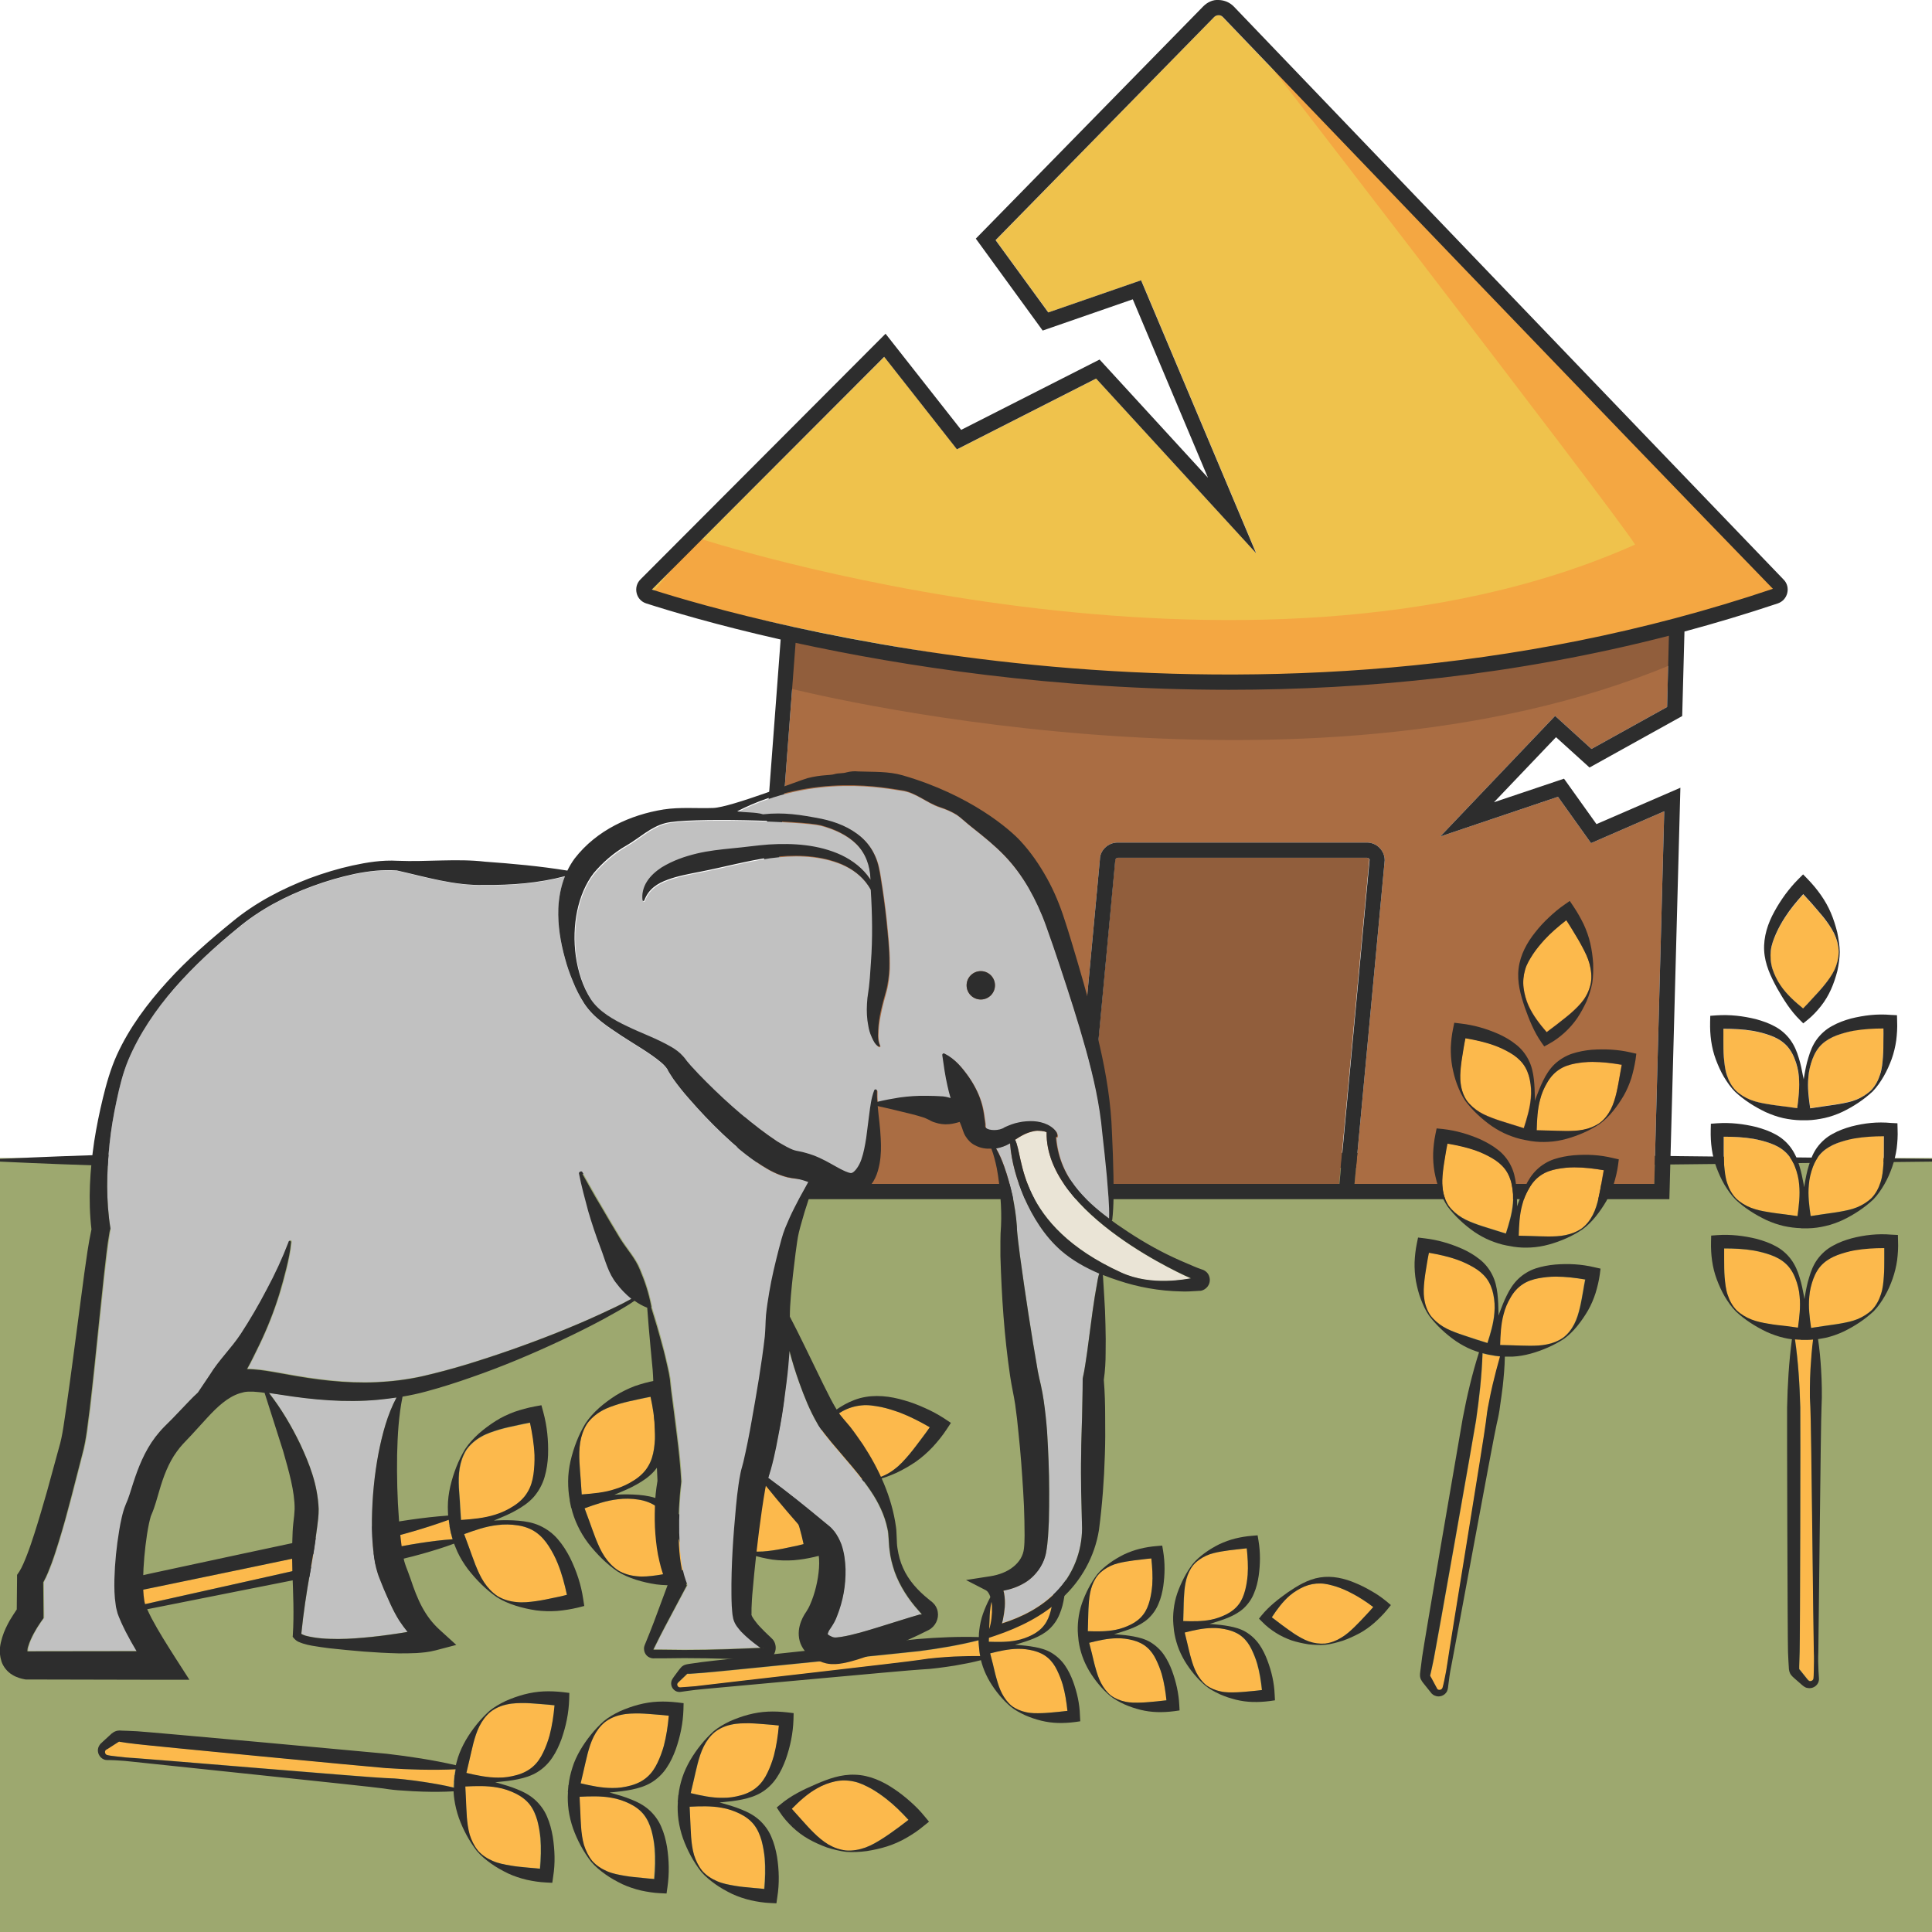 <?xml version="1.0" encoding="utf-8"?>
<!-- Generator: Adobe Illustrator 24.1.2, SVG Export Plug-In . SVG Version: 6.00 Build 0)  -->
<svg version="1.1" id="Layer_1" xmlns="http://www.w3.org/2000/svg" xmlns:xlink="http://www.w3.org/1999/xlink" x="0px" y="0px"
	 viewBox="0 0 128 128" style="enable-background:new 0 0 128 128;" xml:space="preserve">
<style type="text/css">
	.st0{fill:#9DA86F;}
	.st1{fill:#2D2D2D;}
	.st2{fill:#915E3C;}
	.st3{fill:#EFC24C;}
	.st4{fill:#AA6D43;}
	.st5{fill:#F4A742;}
	.st6{fill:#FCB94C;}
	.st7{fill:#C1C1C1;}
	.st8{fill:#EAE4D6;}
	.st9{fill:#EDBF7E;}
	.st10{fill:none;}
</style>
<g>
	<rect x="0" y="76.72" class="st0" width="128" height="51.28"/>
	<path class="st1" d="M128,76.96l-32,0.35l-32,0.26c-10.67,0.1-21.33,0.29-32,0.18c-10.67-0.16-21.33-0.29-32-0.79v-0.18
		c10.67-0.5,21.33-0.63,32-0.79c10.67-0.12,21.33,0.08,32,0.18l32,0.26l32,0.35V76.96z"/>
	<g>
		<path class="st2" d="M90.56,56.83H74.05c-0.09,0-0.17,0.08-0.17,0.17l-2,21.44h16.84l2-21.49C90.73,56.9,90.66,56.83,90.56,56.83z
			"/>
		<path class="st3" d="M80.73,1.01c-0.11,0-0.21,0.04-0.29,0.12L65.97,15.91l3.49,4.79l6.15-2.13l7.62,18.08l-10.6-11.57l-9.22,4.69
			l-4.82-6.13L43.19,39.06c6.37,2.03,39.71,11.6,74.27-0.04C106.91,28.16,85.05,5.35,81.02,1.14C80.94,1.06,80.83,1,80.73,1.01z"/>
		<path class="st4" d="M52.71,42.59l-2.7,35.85h20.86l2-21.49c0-0.6,0.53-1.13,1.18-1.13h16.51c0.65,0,1.18,0.53,1.18,1.18l-2,21.44
			h19.86l0.66-24.69l-4.85,2.11l-2.19-3.07l-7.8,2.63l7.61-7.99l2.41,2.19l5.01-2.78l0.13-4.73c-10.2,2.63-20.14,3.58-29.14,3.58
			C69.85,45.7,59.8,44.13,52.71,42.59z"/>
		<path class="st5" d="M81.74,1.22c0,0,25.03,32.4,26.59,34.86C82.52,47.59,46.2,35.63,46.2,35.63l-3.04,3.75
			c0,0,26.19,6.74,42.59,5.86c17.05-0.91,32.65-5.95,32.65-5.95L81.74,1.22z"/>
		<path class="st2" d="M52.17,45.57c0,0,34.01,8.74,58.62-1.56c0.7-1.32,0.03-2.62,0.03-2.62s-22.92,7.57-58.43,0.54
			C51.7,43.72,52.17,45.57,52.17,45.57z"/>
		<path class="st1" d="M81.75,0.44C81.48,0.16,81.12,0.01,80.74,0c-0.39-0.03-0.75,0.15-1.02,0.42L64.65,15.81l4.43,6.09l5.97-2.07
			l4.98,11.82l-7.18-7.83l-9.17,4.66l-5.01-6.37L42.43,38.39c-0.24,0.24-0.33,0.58-0.25,0.91c0.08,0.33,0.32,0.58,0.64,0.68
			c1.53,0.49,4.61,1.42,8.9,2.39l-2.79,37.08h61.67l0.73-27.26l-5.56,2.41l-2.15-3.01l-4.64,1.56l4.11-4.31l2.22,2.01l6.14-3.41
			l0.15-5.6c2.05-0.55,4.11-1.17,6.18-1.86c0.32-0.11,0.55-0.36,0.63-0.69c0.08-0.32-0.01-0.66-0.24-0.89
			C107.64,27.46,85.78,4.65,81.75,0.44z M71.89,78.44l2-21.44c0-0.09,0.08-0.17,0.17-0.17h16.51c0.09,0,0.17,0.08,0.17,0.12
			l-2,21.49H71.89z M110.45,46.84l-5.01,2.78l-2.41-2.19l-7.61,7.99l7.8-2.63l2.19,3.07l4.85-2.11l-0.66,24.69H89.74l2-21.44
			c0-0.65-0.53-1.18-1.18-1.18H74.05c-0.65,0-1.18,0.53-1.18,1.13l-2,21.49H50.01l2.7-35.85c7.09,1.54,17.14,3.11,28.72,3.11
			c9.01,0,18.94-0.95,29.14-3.58L110.45,46.84z M43.19,39.06l15.39-15.42l4.82,6.13l9.22-4.69l10.6,11.57l-7.62-18.08l-6.15,2.13
			l-3.49-4.79L80.44,1.13c0.08-0.08,0.18-0.12,0.29-0.12c0.11-0.01,0.21,0.04,0.29,0.12c4.03,4.21,25.89,27.02,36.44,37.88
			C82.9,50.67,49.56,41.09,43.19,39.06z"/>
	</g>
	<g>
		<path class="st6" d="M65.51,108.77c0.61,0.02,1.24,0.03,1.84-0.09c0.36-0.07,0.71-0.19,1.03-0.36c0.32-0.16,0.61-0.39,0.81-0.66
			c0.2-0.27,0.33-0.59,0.42-0.92c0.08-0.33,0.14-0.68,0.17-1.03c0.04-0.58,0-1.18-0.06-1.76c-0.21,0.02-0.43,0.04-0.64,0.07
			c-0.34,0.04-0.69,0.07-1.04,0.14c-0.34,0.06-0.69,0.13-1.01,0.28c-0.32,0.14-0.62,0.34-0.85,0.62c-0.22,0.27-0.37,0.6-0.46,0.93
			c-0.09,0.34-0.13,0.69-0.15,1.03c-0.02,0.34-0.02,0.69-0.04,1.03L65.51,108.77z"/>
		<path class="st6" d="M84.27,107.15c0.21,0.16,0.42,0.32,0.63,0.48c0.29,0.21,0.57,0.43,0.87,0.62c0.3,0.2,0.62,0.38,0.96,0.5
			c0.34,0.12,0.71,0.17,1.08,0.14c0.38-0.05,0.74-0.19,1.06-0.39c0.32-0.2,0.61-0.45,0.88-0.71c0.27-0.26,0.52-0.54,0.78-0.81
			c0.15-0.17,0.31-0.34,0.46-0.51c-0.47-0.34-0.97-0.68-1.48-0.94c-0.32-0.16-0.65-0.31-0.99-0.42c-0.34-0.1-0.68-0.2-1.04-0.2
			c-0.35-0.01-0.71,0.06-1.05,0.2c-0.34,0.15-0.66,0.34-0.94,0.58C84.99,106.1,84.61,106.63,84.27,107.15z"/>
		<path class="st6" d="M64.89,109.43l-0.02-0.2l-0.02-0.2l0,0c-0.01-0.12-0.01-0.23-0.02-0.34c-1.31,0.33-2.63,0.55-3.95,0.72
			c-0.75,0.09-13.58,1.39-14.34,1.44l-0.57,0.04l-0.28,0.02l-0.07,0c-0.02,0-0.06,0-0.05,0c-0.01,0-0.02,0-0.02,0c0,0-0.01,0-0.01,0
			c0,0-0.01,0-0.03,0.02l-0.1,0.1l-0.21,0.2l-0.21,0.2l-0.05,0.05c-0.02,0.02-0.02,0.02-0.03,0.03c-0.01,0.02-0.03,0.03-0.03,0.05
			c-0.04,0.07,0.01,0.2,0.11,0.24c0.03,0.01,0.05,0.01,0.09,0.01l0.14-0.01l0.28-0.02c0.38-0.03,0.75-0.06,1.13-0.11
			c0.75-0.1,13.56-1.55,14.31-1.68c0.37-0.06,0.75-0.11,1.13-0.14c0.38-0.03,0.75-0.06,1.13-0.08c0.58-0.03,1.16-0.04,1.74-0.02
			C64.92,109.64,64.91,109.53,64.89,109.43L64.89,109.43z"/>
		<path class="st6" d="M81.27,106.95c0.32-0.16,0.61-0.39,0.81-0.66c0.2-0.27,0.33-0.59,0.42-0.92c0.08-0.33,0.14-0.68,0.17-1.03
			c0.04-0.58,0-1.18-0.06-1.76c-0.21,0.02-0.43,0.04-0.64,0.07c-0.34,0.04-0.69,0.07-1.04,0.14c-0.34,0.06-0.69,0.13-1.01,0.28
			c-0.32,0.14-0.62,0.34-0.85,0.62c-0.22,0.27-0.37,0.6-0.46,0.93c-0.09,0.34-0.13,0.69-0.15,1.03c-0.02,0.34-0.02,0.69-0.04,1.03
			l-0.02,0.72c0.61,0.02,1.24,0.03,1.84-0.09C80.6,107.24,80.94,107.11,81.27,106.95z"/>
		<path class="st6" d="M82.91,109.27c-0.15-0.31-0.35-0.59-0.6-0.81c-0.25-0.22-0.58-0.38-0.93-0.47c-0.35-0.09-0.71-0.14-1.08-0.13
			c-0.62,0.01-1.23,0.15-1.82,0.3l0.17,0.7c0.09,0.33,0.16,0.67,0.25,1c0.09,0.33,0.2,0.67,0.36,0.97c0.16,0.31,0.38,0.59,0.64,0.81
			c0.28,0.22,0.62,0.35,0.96,0.42c0.34,0.07,0.7,0.07,1.05,0.06c0.35-0.01,0.7-0.05,1.04-0.08c0.21-0.02,0.43-0.05,0.64-0.07
			c-0.06-0.58-0.16-1.17-0.31-1.73C83.19,109.91,83.06,109.58,82.91,109.27z"/>
		<path class="st6" d="M70.03,110.65c-0.15-0.31-0.35-0.59-0.6-0.81c-0.25-0.22-0.58-0.38-0.93-0.47c-0.35-0.09-0.71-0.14-1.08-0.13
			c-0.62,0.01-1.23,0.15-1.82,0.3l0.18,0.7c0.09,0.33,0.16,0.67,0.25,1c0.09,0.33,0.2,0.67,0.36,0.97c0.16,0.31,0.38,0.59,0.64,0.81
			c0.28,0.22,0.62,0.35,0.96,0.42c0.34,0.07,0.7,0.07,1.05,0.06c0.35-0.01,0.7-0.05,1.04-0.08c0.21-0.02,0.43-0.05,0.64-0.07
			c-0.06-0.58-0.16-1.17-0.31-1.73C70.31,111.28,70.18,110.96,70.03,110.65z"/>
		<path class="st6" d="M74.94,107.62c0.32-0.16,0.61-0.39,0.81-0.66c0.2-0.27,0.33-0.59,0.42-0.92c0.08-0.33,0.14-0.68,0.17-1.03
			c0.04-0.58,0-1.18-0.06-1.76c-0.21,0.02-0.43,0.04-0.64,0.07c-0.34,0.04-0.69,0.07-1.04,0.14c-0.34,0.06-0.69,0.13-1.01,0.28
			c-0.32,0.14-0.62,0.34-0.85,0.62c-0.22,0.27-0.37,0.6-0.46,0.93c-0.09,0.34-0.13,0.69-0.15,1.03c-0.02,0.34-0.02,0.69-0.04,1.03
			l-0.02,0.72c0.61,0.02,1.24,0.03,1.84-0.09C74.27,107.91,74.62,107.79,74.94,107.62z"/>
		<path class="st6" d="M76.59,109.95c-0.15-0.31-0.35-0.59-0.6-0.81c-0.25-0.22-0.58-0.38-0.93-0.47c-0.35-0.09-0.71-0.14-1.08-0.13
			c-0.62,0.01-1.23,0.15-1.82,0.3l0.18,0.7c0.09,0.33,0.16,0.67,0.25,1c0.09,0.33,0.2,0.67,0.36,0.97c0.16,0.31,0.38,0.59,0.64,0.81
			c0.28,0.22,0.62,0.35,0.96,0.42c0.34,0.07,0.7,0.07,1.05,0.06c0.35-0.01,0.7-0.05,1.04-0.08c0.21-0.02,0.43-0.05,0.64-0.07
			c-0.06-0.58-0.16-1.17-0.31-1.73C76.87,110.58,76.74,110.26,76.59,109.95z"/>
		<path class="st1" d="M83.57,107.04l-0.16,0.2l0.21,0.21c0.28,0.29,0.58,0.52,0.91,0.73c0.33,0.21,0.68,0.37,1.04,0.5
			c0.37,0.12,0.75,0.2,1.12,0.26c0.38,0.04,0.75,0.06,1.13,0.03c0.39-0.05,0.77-0.15,1.15-0.27c0.37-0.13,0.74-0.3,1.1-0.49
			c0.35-0.19,0.68-0.43,0.98-0.69c0.3-0.27,0.58-0.54,0.85-0.87l0.25-0.31l-0.31-0.26c-0.32-0.26-0.64-0.48-0.98-0.67
			c-0.34-0.2-0.69-0.38-1.06-0.53c-0.72-0.31-1.54-0.5-2.35-0.37c-0.81,0.13-1.48,0.55-2.12,0.98
			C84.7,105.94,84.08,106.41,83.57,107.04z M86.42,105.11c0.34-0.14,0.7-0.21,1.05-0.2c0.35,0,0.7,0.1,1.04,0.2
			c0.34,0.11,0.67,0.25,0.99,0.42c0.52,0.26,1.02,0.59,1.48,0.94c-0.15,0.17-0.3,0.35-0.46,0.51c-0.25,0.27-0.51,0.55-0.78,0.81
			c-0.27,0.26-0.55,0.52-0.88,0.71c-0.32,0.2-0.68,0.34-1.06,0.39c-0.36,0.03-0.73-0.02-1.08-0.14c-0.34-0.12-0.66-0.31-0.96-0.5
			c-0.3-0.2-0.58-0.41-0.87-0.62c-0.21-0.16-0.42-0.32-0.63-0.48c0.34-0.52,0.73-1.05,1.21-1.46
			C85.76,105.45,86.08,105.26,86.42,105.11z"/>
		<path class="st1" d="M83.97,110.01c-0.14-0.37-0.31-0.73-0.54-1.06c-0.23-0.33-0.54-0.62-0.89-0.83
			c-0.35-0.21-0.74-0.31-1.11-0.38c-0.38-0.07-0.75-0.11-1.13-0.14c-0.06,0-0.12-0.01-0.17-0.01c0.06-0.02,0.11-0.03,0.17-0.05
			c0.36-0.11,0.72-0.22,1.08-0.37c0.35-0.15,0.7-0.33,1.01-0.61c0.3-0.28,0.54-0.62,0.69-1c0.16-0.37,0.25-0.76,0.31-1.15
			c0.11-0.78,0.12-1.55-0.01-2.33l-0.06-0.36l-0.36,0.03c-0.39,0.03-0.75,0.09-1.12,0.18c-0.36,0.09-0.72,0.22-1.06,0.38
			c-0.34,0.17-0.66,0.36-0.96,0.58c-0.3,0.22-0.58,0.46-0.81,0.74c-0.43,0.57-0.76,1.22-1.01,1.92c-0.12,0.35-0.2,0.71-0.24,1.07
			c-0.04,0.34-0.05,0.67-0.02,1.02l0,0l0.02,0.2l0.02,0.2l0,0c0.05,0.35,0.13,0.67,0.24,1c0.12,0.35,0.28,0.68,0.46,0.99
			c0.38,0.63,0.85,1.2,1.39,1.66c0.29,0.23,0.61,0.4,0.95,0.56c0.34,0.15,0.7,0.27,1.06,0.36c0.37,0.09,0.74,0.14,1.11,0.15
			c0.38,0.01,0.74-0.01,1.13-0.06l0.35-0.05l-0.02-0.37C84.42,111.5,84.25,110.75,83.97,110.01z M78.39,107.4l0.02-0.72
			c0.01-0.34,0.01-0.69,0.04-1.03c0.02-0.34,0.06-0.69,0.15-1.03c0.09-0.33,0.24-0.66,0.46-0.93c0.23-0.27,0.53-0.47,0.85-0.62
			c0.32-0.15,0.67-0.22,1.01-0.28c0.34-0.06,0.69-0.1,1.04-0.14c0.21-0.02,0.43-0.05,0.64-0.07c0.06,0.58,0.1,1.18,0.06,1.76
			c-0.03,0.35-0.08,0.69-0.17,1.03c-0.09,0.33-0.21,0.65-0.42,0.92c-0.2,0.27-0.49,0.5-0.81,0.66c-0.32,0.16-0.67,0.29-1.03,0.36
			C79.63,107.43,79,107.42,78.39,107.4z M82.96,112.04c-0.34,0.03-0.69,0.07-1.04,0.08c-0.35,0.01-0.71,0.02-1.05-0.06
			c-0.34-0.07-0.68-0.21-0.96-0.42c-0.27-0.22-0.48-0.51-0.64-0.81c-0.16-0.31-0.27-0.64-0.36-0.97c-0.1-0.33-0.17-0.67-0.25-1
			l-0.17-0.7c0.59-0.15,1.2-0.29,1.82-0.3c0.37-0.01,0.73,0.04,1.08,0.13c0.35,0.09,0.68,0.25,0.93,0.47
			c0.26,0.22,0.45,0.5,0.6,0.81c0.15,0.31,0.28,0.63,0.38,0.97c0.16,0.56,0.25,1.15,0.31,1.73C83.39,112,83.18,112.02,82.96,112.04z
			"/>
		<path class="st1" d="M77.65,110.69c-0.14-0.37-0.31-0.73-0.54-1.06c-0.23-0.33-0.54-0.62-0.89-0.83
			c-0.35-0.21-0.74-0.31-1.11-0.38c-0.38-0.07-0.75-0.11-1.13-0.14c-0.06,0-0.12-0.01-0.17-0.01c0.06-0.02,0.11-0.03,0.17-0.05
			c0.36-0.11,0.72-0.22,1.08-0.37c0.35-0.15,0.7-0.33,1.01-0.61c0.3-0.28,0.54-0.62,0.69-1c0.16-0.37,0.25-0.76,0.31-1.15
			c0.11-0.78,0.12-1.55-0.01-2.33l-0.06-0.36l-0.36,0.03c-0.39,0.03-0.75,0.09-1.12,0.18c-0.36,0.09-0.72,0.22-1.06,0.38
			c-0.34,0.17-0.66,0.36-0.96,0.58c-0.3,0.22-0.58,0.46-0.81,0.74c-0.43,0.57-0.76,1.22-1.01,1.92c-0.12,0.35-0.2,0.71-0.24,1.07
			c-0.04,0.34-0.05,0.67-0.02,1.02l0,0l0.02,0.2l0.02,0.2l0,0c0.05,0.35,0.13,0.67,0.24,0.99c0.12,0.35,0.28,0.68,0.46,0.99
			c0.38,0.63,0.85,1.2,1.39,1.66c0.29,0.23,0.61,0.4,0.95,0.56c0.34,0.15,0.7,0.27,1.06,0.36c0.37,0.09,0.74,0.14,1.11,0.15
			c0.38,0.01,0.74-0.01,1.13-0.06l0.35-0.05l-0.02-0.37C78.09,112.18,77.92,111.43,77.65,110.69z M72.07,108.07l0.02-0.72
			c0.01-0.34,0.01-0.68,0.04-1.03c0.02-0.34,0.06-0.69,0.15-1.03c0.09-0.33,0.24-0.66,0.46-0.93c0.23-0.27,0.53-0.47,0.85-0.62
			c0.32-0.15,0.67-0.22,1.01-0.28c0.34-0.06,0.69-0.1,1.04-0.14c0.21-0.03,0.43-0.05,0.64-0.07c0.06,0.58,0.1,1.18,0.06,1.76
			c-0.03,0.35-0.08,0.69-0.17,1.03c-0.09,0.33-0.21,0.65-0.42,0.92c-0.2,0.27-0.49,0.5-0.81,0.66c-0.32,0.16-0.67,0.29-1.03,0.36
			C73.31,108.1,72.67,108.09,72.07,108.07z M76.64,112.72c-0.34,0.03-0.69,0.07-1.04,0.08c-0.35,0.01-0.71,0.02-1.05-0.06
			c-0.34-0.07-0.68-0.21-0.96-0.42c-0.27-0.22-0.48-0.51-0.64-0.81c-0.16-0.31-0.27-0.64-0.36-0.97c-0.1-0.33-0.17-0.67-0.25-1
			l-0.18-0.7c0.59-0.15,1.21-0.29,1.82-0.3c0.37-0.01,0.73,0.04,1.08,0.13c0.35,0.09,0.68,0.25,0.93,0.47
			c0.26,0.22,0.45,0.5,0.6,0.81c0.15,0.31,0.28,0.63,0.38,0.97c0.16,0.56,0.25,1.15,0.31,1.73
			C77.07,112.67,76.85,112.7,76.64,112.72z"/>
		<path class="st1" d="M71.09,111.39c-0.14-0.37-0.31-0.73-0.54-1.06c-0.23-0.33-0.54-0.62-0.89-0.83
			c-0.35-0.21-0.74-0.31-1.11-0.38c-0.38-0.07-0.75-0.11-1.13-0.14c-0.06,0-0.12-0.01-0.17-0.01c0.06-0.02,0.11-0.03,0.17-0.05
			c0.36-0.11,0.72-0.22,1.08-0.37c0.35-0.15,0.7-0.33,1.01-0.61c0.3-0.28,0.54-0.62,0.69-1c0.16-0.37,0.25-0.76,0.31-1.15
			c0.11-0.78,0.12-1.55-0.01-2.33l-0.06-0.36l-0.36,0.03c-0.39,0.03-0.75,0.09-1.12,0.18c-0.36,0.09-0.72,0.22-1.06,0.38
			c-0.34,0.17-0.66,0.36-0.96,0.58c-0.3,0.22-0.58,0.46-0.81,0.74c-0.43,0.57-0.76,1.22-1.01,1.92c-0.12,0.35-0.2,0.71-0.24,1.07
			c-0.02,0.15-0.03,0.3-0.03,0.46c-1.36-0.04-2.7,0.02-4.04,0.13c-0.75,0.07-13.58,1.42-14.33,1.53l-0.56,0.08l-0.28,0.04
			l-0.16,0.03c-0.09,0.02-0.17,0.05-0.24,0.1c-0.04,0.02-0.07,0.05-0.1,0.08c-0.03,0.03-0.06,0.07-0.07,0.08l-0.09,0.11l-0.17,0.23
			l-0.17,0.23l-0.04,0.06c-0.01,0.02-0.04,0.06-0.06,0.09c-0.04,0.07-0.06,0.14-0.07,0.21c-0.04,0.3,0.17,0.58,0.45,0.63
			c0.07,0.01,0.14,0.01,0.19,0l0.14-0.02l0.28-0.04c0.37-0.05,0.75-0.1,1.13-0.13c0.75-0.06,13.6-1.26,14.35-1.29
			c0.38-0.02,0.76-0.05,1.13-0.1c0.38-0.05,0.75-0.1,1.12-0.16c0.58-0.1,1.16-0.21,1.73-0.36c0.04,0.15,0.08,0.3,0.13,0.44
			c0.12,0.35,0.28,0.68,0.46,0.99c0.38,0.63,0.85,1.2,1.39,1.66c0.29,0.23,0.61,0.4,0.95,0.56c0.34,0.15,0.7,0.27,1.06,0.36
			c0.37,0.09,0.74,0.14,1.11,0.15c0.38,0.01,0.74-0.01,1.13-0.06l0.35-0.05l-0.02-0.37C71.53,112.88,71.36,112.13,71.09,111.39z
			 M65.57,107.02c0.02-0.34,0.06-0.69,0.15-1.03c0.09-0.33,0.24-0.66,0.46-0.93c0.23-0.27,0.53-0.47,0.85-0.62
			c0.32-0.15,0.67-0.22,1.01-0.28c0.34-0.06,0.69-0.1,1.04-0.14c0.21-0.03,0.43-0.05,0.64-0.07c0.06,0.58,0.1,1.18,0.06,1.76
			c-0.03,0.35-0.08,0.69-0.17,1.03c-0.09,0.33-0.21,0.65-0.42,0.92c-0.2,0.27-0.49,0.5-0.81,0.66c-0.32,0.16-0.67,0.29-1.03,0.36
			c-0.6,0.12-1.24,0.11-1.84,0.09l0.02-0.72C65.55,107.71,65.55,107.37,65.57,107.02z M63.2,109.75c-0.38,0.02-0.76,0.05-1.13,0.08
			c-0.38,0.03-0.75,0.08-1.13,0.14c-0.75,0.13-13.56,1.58-14.31,1.68c-0.37,0.05-0.75,0.09-1.13,0.11l-0.28,0.02l-0.14,0.01
			c-0.04,0-0.06,0-0.09-0.01c-0.1-0.03-0.15-0.16-0.11-0.24c0.01-0.02,0.02-0.03,0.03-0.05c0.01-0.01,0.01-0.01,0.03-0.03l0.05-0.05
			l0.21-0.2l0.21-0.2l0.1-0.1c0.02-0.02,0.02-0.02,0.03-0.02c0,0,0.01,0,0.01,0c0.01,0,0.02,0,0.02,0c-0.01,0,0.03,0,0.05,0l0.07,0
			l0.28-0.02l0.57-0.04c0.75-0.05,13.59-1.35,14.34-1.44c1.32-0.17,2.64-0.39,3.95-0.72c0,0.11,0.01,0.23,0.02,0.34l0,0l0.02,0.2
			l0.02,0.2l0,0c0.01,0.1,0.03,0.21,0.05,0.31C64.36,109.71,63.78,109.73,63.2,109.75z M70.08,113.42
			c-0.34,0.03-0.69,0.07-1.04,0.08c-0.35,0.01-0.71,0.02-1.05-0.06c-0.34-0.07-0.68-0.21-0.96-0.42c-0.27-0.22-0.48-0.51-0.64-0.81
			c-0.16-0.31-0.27-0.64-0.36-0.97c-0.1-0.33-0.17-0.67-0.25-1l-0.18-0.7c0.59-0.15,1.21-0.29,1.82-0.3
			c0.37-0.01,0.73,0.04,1.08,0.13c0.35,0.09,0.68,0.25,0.93,0.47c0.26,0.22,0.45,0.5,0.6,0.81c0.15,0.31,0.28,0.63,0.38,0.97
			c0.16,0.56,0.25,1.15,0.31,1.73C70.51,113.37,70.3,113.4,70.08,113.42z"/>
	</g>
	<g>
		<path class="st6" d="M30.9,117.47c0.68,0.16,1.39,0.31,2.1,0.31c0.42,0.01,0.84-0.06,1.24-0.17c0.4-0.11,0.78-0.3,1.07-0.56
			c0.29-0.26,0.51-0.59,0.68-0.94c0.17-0.36,0.31-0.73,0.42-1.12c0.17-0.64,0.27-1.33,0.33-2c-0.25-0.03-0.5-0.05-0.74-0.07
			c-0.4-0.03-0.8-0.07-1.2-0.08c-0.4-0.01-0.81,0-1.21,0.09c-0.4,0.09-0.78,0.25-1.1,0.5c-0.31,0.26-0.55,0.59-0.73,0.95
			c-0.18,0.36-0.3,0.75-0.4,1.13c-0.1,0.38-0.18,0.77-0.27,1.15L30.9,117.47z"/>
		<path class="st6" d="M52.45,119.84c0.2,0.23,0.4,0.46,0.61,0.68c0.28,0.3,0.55,0.61,0.84,0.9c0.3,0.29,0.61,0.57,0.97,0.78
			c0.36,0.21,0.76,0.35,1.18,0.4c0.44,0.03,0.88-0.05,1.29-0.2c0.41-0.15,0.79-0.38,1.15-0.61c0.36-0.24,0.71-0.49,1.06-0.74
			c0.21-0.15,0.43-0.31,0.63-0.48c-0.45-0.49-0.94-0.98-1.47-1.39c-0.33-0.25-0.67-0.49-1.02-0.69c-0.36-0.19-0.73-0.38-1.13-0.46
			c-0.4-0.08-0.82-0.09-1.23-0.01c-0.41,0.09-0.82,0.23-1.19,0.44C53.51,118.82,52.95,119.33,52.45,119.84z"/>
		<path class="st6" d="M30.05,118.07l0.02-0.23l0.02-0.24l0.01,0c0.02-0.13,0.04-0.26,0.06-0.39c-1.55,0.07-3.09,0.03-4.62-0.08
			c-0.87-0.06-15.65-1.48-16.52-1.59l-0.65-0.08l-0.32-0.05l-0.08-0.01c-0.02,0-0.07-0.01-0.06-0.01c-0.01,0-0.02-0.01-0.03-0.01
			c-0.01,0-0.01,0-0.02,0c0,0-0.01,0-0.04,0.02l-0.14,0.09l-0.28,0.18l-0.28,0.18l-0.07,0.04c-0.02,0.02-0.02,0.02-0.04,0.02
			c-0.02,0.01-0.04,0.03-0.05,0.05c-0.06,0.07-0.03,0.23,0.07,0.29c0.03,0.02,0.05,0.03,0.1,0.03l0.16,0.03l0.32,0.04
			c0.43,0.06,0.87,0.1,1.3,0.12c0.87,0.05,15.67,1.29,16.54,1.32c0.44,0.01,0.87,0.04,1.3,0.09c0.43,0.05,0.87,0.1,1.3,0.17
			c0.66,0.1,1.32,0.21,1.97,0.37C30.04,118.31,30.05,118.19,30.05,118.07L30.05,118.07z"/>
		<path class="st6" d="M49.11,118.94c0.4-0.11,0.78-0.3,1.07-0.56c0.29-0.26,0.51-0.59,0.68-0.94c0.17-0.36,0.31-0.73,0.42-1.12
			c0.17-0.64,0.27-1.33,0.33-2c-0.25-0.03-0.5-0.05-0.74-0.07c-0.4-0.03-0.8-0.07-1.2-0.08c-0.4-0.01-0.81,0-1.21,0.09
			c-0.4,0.09-0.78,0.25-1.1,0.5c-0.31,0.26-0.55,0.59-0.73,0.95c-0.18,0.36-0.3,0.75-0.4,1.13c-0.1,0.38-0.18,0.77-0.27,1.15
			l-0.19,0.81c0.68,0.16,1.39,0.31,2.1,0.31C48.29,119.12,48.71,119.06,49.11,118.94z"/>
		<path class="st6" d="M50.45,121.94c-0.11-0.38-0.26-0.74-0.5-1.05c-0.24-0.31-0.57-0.56-0.95-0.74c-0.37-0.18-0.78-0.32-1.19-0.39
			c-0.7-0.13-1.43-0.11-2.13-0.07l0.04,0.83c0.02,0.39,0.03,0.79,0.06,1.18c0.03,0.4,0.08,0.8,0.19,1.18
			c0.11,0.38,0.29,0.75,0.55,1.06c0.27,0.31,0.62,0.54,0.99,0.69c0.37,0.16,0.78,0.24,1.17,0.3c0.4,0.07,0.8,0.1,1.19,0.14
			c0.25,0.02,0.5,0.05,0.74,0.06c0.06-0.67,0.09-1.36,0.03-2.02C50.62,122.72,50.55,122.32,50.45,121.94z"/>
		<path class="st6" d="M35.59,120.6c-0.11-0.38-0.26-0.74-0.5-1.05c-0.24-0.31-0.57-0.56-0.95-0.74c-0.37-0.18-0.78-0.32-1.19-0.39
			c-0.7-0.13-1.43-0.11-2.13-0.07l0.04,0.83c0.02,0.39,0.03,0.79,0.06,1.18c0.03,0.4,0.08,0.8,0.19,1.18
			c0.11,0.38,0.29,0.75,0.55,1.06c0.27,0.31,0.62,0.54,0.99,0.69c0.37,0.16,0.78,0.24,1.17,0.3c0.4,0.07,0.8,0.1,1.19,0.14
			c0.25,0.02,0.5,0.04,0.74,0.06c0.06-0.67,0.09-1.36,0.03-2.02C35.76,121.38,35.69,120.98,35.59,120.6z"/>
		<path class="st6" d="M41.81,118.29c0.4-0.11,0.78-0.3,1.07-0.56c0.29-0.26,0.51-0.59,0.68-0.94c0.17-0.36,0.31-0.73,0.42-1.12
			c0.17-0.64,0.27-1.33,0.33-2c-0.25-0.03-0.5-0.05-0.74-0.07c-0.4-0.03-0.8-0.07-1.2-0.08c-0.4-0.01-0.81,0-1.21,0.09
			c-0.4,0.09-0.78,0.25-1.1,0.5c-0.31,0.26-0.55,0.59-0.73,0.95c-0.18,0.36-0.3,0.75-0.4,1.13c-0.1,0.38-0.18,0.77-0.27,1.15
			l-0.19,0.81c0.68,0.16,1.39,0.31,2.1,0.31C40.99,118.46,41.41,118.4,41.81,118.29z"/>
		<path class="st6" d="M43.15,121.28c-0.11-0.38-0.26-0.74-0.5-1.05c-0.24-0.31-0.57-0.56-0.95-0.74c-0.37-0.18-0.78-0.32-1.19-0.39
			c-0.7-0.13-1.43-0.11-2.13-0.07l0.04,0.83c0.02,0.39,0.03,0.79,0.06,1.18c0.03,0.4,0.08,0.8,0.19,1.18
			c0.11,0.38,0.29,0.75,0.55,1.06c0.27,0.31,0.62,0.54,0.99,0.69c0.37,0.16,0.78,0.24,1.17,0.3c0.4,0.07,0.8,0.1,1.19,0.14
			c0.25,0.02,0.5,0.05,0.74,0.06c0.06-0.67,0.09-1.36,0.03-2.02C43.33,122.06,43.26,121.66,43.15,121.28z"/>
		<path class="st1" d="M51.69,119.56l-0.23,0.19l0.19,0.29c0.25,0.39,0.54,0.71,0.86,1.02c0.32,0.3,0.68,0.57,1.07,0.79
			c0.39,0.22,0.8,0.4,1.21,0.55c0.42,0.13,0.84,0.24,1.27,0.29c0.45,0.03,0.9,0.01,1.36-0.05c0.45-0.07,0.91-0.17,1.35-0.31
			c0.44-0.14,0.87-0.33,1.27-0.56c0.4-0.23,0.78-0.48,1.15-0.79l0.36-0.29l-0.3-0.36c-0.3-0.37-0.61-0.68-0.95-0.98
			c-0.34-0.3-0.69-0.58-1.07-0.83c-0.75-0.51-1.63-0.91-2.57-0.94c-0.95-0.04-1.8,0.28-2.61,0.63
			C53.21,118.57,52.4,118.96,51.69,119.56z M55.34,118.02c0.41-0.09,0.84-0.08,1.23,0.01c0.4,0.08,0.77,0.27,1.13,0.46
			c0.36,0.2,0.7,0.44,1.02,0.69c0.53,0.41,1.02,0.9,1.47,1.39c-0.21,0.16-0.42,0.32-0.63,0.48c-0.35,0.25-0.69,0.51-1.06,0.74
			c-0.36,0.23-0.74,0.46-1.15,0.61c-0.41,0.15-0.85,0.23-1.29,0.2c-0.42-0.05-0.82-0.19-1.18-0.4c-0.36-0.22-0.68-0.49-0.97-0.78
			c-0.3-0.29-0.57-0.6-0.84-0.9c-0.2-0.22-0.41-0.46-0.61-0.68c0.5-0.51,1.06-1.02,1.7-1.37C54.52,118.26,54.93,118.11,55.34,118.02
			z"/>
		<path class="st1" d="M51.48,123.01c-0.08-0.45-0.19-0.89-0.38-1.32c-0.18-0.43-0.47-0.82-0.82-1.13
			c-0.35-0.31-0.76-0.52-1.17-0.68c-0.41-0.17-0.83-0.29-1.25-0.41c-0.06-0.02-0.13-0.03-0.19-0.05c0.07-0.01,0.13-0.01,0.2-0.02
			c0.43-0.04,0.87-0.09,1.3-0.18c0.43-0.09,0.87-0.22,1.27-0.46c0.4-0.24,0.75-0.58,1.01-0.97c0.26-0.38,0.45-0.8,0.61-1.23
			c0.3-0.86,0.48-1.72,0.51-2.64l0.01-0.42l-0.41-0.05c-0.45-0.05-0.87-0.07-1.3-0.05c-0.43,0.02-0.86,0.09-1.28,0.2
			c-0.42,0.11-0.83,0.26-1.22,0.43c-0.39,0.19-0.75,0.39-1.08,0.66c-0.61,0.55-1.14,1.21-1.57,1.94c-0.21,0.37-0.39,0.75-0.52,1.15
			c-0.12,0.38-0.21,0.75-0.25,1.15l-0.01,0l-0.02,0.23l-0.02,0.23l0.01,0c-0.03,0.4-0.01,0.79,0.04,1.18
			c0.06,0.42,0.16,0.83,0.3,1.23c0.29,0.8,0.69,1.54,1.19,2.19c0.27,0.32,0.6,0.59,0.95,0.84c0.35,0.25,0.73,0.46,1.12,0.65
			c0.39,0.18,0.81,0.32,1.23,0.42c0.42,0.09,0.84,0.16,1.29,0.18l0.41,0.02l0.06-0.42C51.64,124.79,51.62,123.91,51.48,123.01z
			 M45.76,118.8l0.19-0.81c0.09-0.38,0.17-0.77,0.27-1.15c0.1-0.38,0.22-0.77,0.4-1.13c0.18-0.36,0.42-0.69,0.73-0.95
			c0.32-0.25,0.7-0.42,1.1-0.5c0.4-0.09,0.81-0.09,1.21-0.09c0.4,0.01,0.8,0.05,1.2,0.08c0.25,0.02,0.5,0.04,0.74,0.07
			c-0.06,0.67-0.16,1.35-0.33,2c-0.11,0.39-0.25,0.77-0.42,1.12c-0.17,0.36-0.39,0.69-0.68,0.94c-0.29,0.26-0.67,0.45-1.07,0.56
			c-0.4,0.11-0.82,0.18-1.24,0.17C47.15,119.12,46.44,118.96,45.76,118.8z M49.88,125.08c-0.4-0.04-0.8-0.07-1.19-0.14
			c-0.4-0.07-0.8-0.14-1.17-0.3c-0.37-0.16-0.72-0.38-0.99-0.69c-0.25-0.31-0.43-0.68-0.55-1.06c-0.11-0.39-0.16-0.79-0.19-1.18
			c-0.03-0.4-0.04-0.79-0.06-1.18l-0.04-0.83c0.7-0.03,1.43-0.06,2.13,0.07c0.42,0.07,0.82,0.21,1.19,0.39
			c0.37,0.18,0.71,0.43,0.95,0.74c0.24,0.31,0.39,0.67,0.5,1.05c0.1,0.38,0.17,0.78,0.21,1.18c0.05,0.66,0.03,1.35-0.03,2.02
			C50.38,125.12,50.13,125.1,49.88,125.08z"/>
		<path class="st1" d="M44.19,122.35c-0.08-0.45-0.19-0.89-0.38-1.32c-0.18-0.43-0.47-0.82-0.82-1.13
			c-0.35-0.31-0.76-0.52-1.17-0.68c-0.41-0.17-0.83-0.29-1.25-0.41c-0.06-0.02-0.13-0.03-0.19-0.05c0.07-0.01,0.13-0.01,0.2-0.02
			c0.43-0.04,0.87-0.09,1.3-0.18c0.43-0.09,0.87-0.22,1.27-0.46c0.4-0.24,0.75-0.58,1.01-0.97c0.26-0.38,0.45-0.8,0.61-1.23
			c0.3-0.86,0.48-1.72,0.51-2.64l0.01-0.42l-0.41-0.05c-0.45-0.05-0.87-0.07-1.3-0.05c-0.43,0.02-0.86,0.09-1.28,0.2
			c-0.42,0.11-0.83,0.26-1.22,0.43c-0.39,0.19-0.75,0.39-1.08,0.66c-0.61,0.55-1.14,1.21-1.57,1.94c-0.21,0.37-0.39,0.75-0.51,1.15
			c-0.12,0.38-0.21,0.75-0.25,1.15l-0.01,0l-0.02,0.24l-0.02,0.23l0.01,0c-0.03,0.4-0.01,0.79,0.04,1.18
			c0.06,0.42,0.16,0.83,0.3,1.23c0.29,0.8,0.69,1.54,1.19,2.19c0.27,0.32,0.6,0.59,0.95,0.84c0.35,0.25,0.73,0.46,1.12,0.65
			c0.39,0.18,0.81,0.32,1.23,0.42c0.42,0.09,0.84,0.16,1.29,0.18l0.41,0.02l0.06-0.42C44.35,124.13,44.33,123.25,44.19,122.35z
			 M38.47,118.15l0.19-0.81c0.09-0.38,0.17-0.77,0.27-1.15c0.1-0.38,0.22-0.77,0.4-1.13c0.18-0.36,0.42-0.69,0.73-0.95
			c0.32-0.25,0.7-0.42,1.1-0.5c0.4-0.09,0.81-0.09,1.21-0.09c0.4,0.01,0.8,0.05,1.2,0.08c0.25,0.02,0.5,0.04,0.74,0.07
			c-0.06,0.67-0.16,1.35-0.33,2c-0.11,0.39-0.25,0.77-0.42,1.12c-0.17,0.36-0.39,0.69-0.68,0.94c-0.29,0.26-0.67,0.45-1.07,0.56
			c-0.4,0.11-0.82,0.18-1.24,0.17C39.86,118.46,39.15,118.31,38.47,118.15z M42.59,124.42c-0.4-0.04-0.8-0.07-1.19-0.14
			c-0.4-0.07-0.8-0.14-1.17-0.3c-0.37-0.16-0.72-0.38-0.99-0.69c-0.25-0.31-0.43-0.68-0.55-1.06c-0.11-0.39-0.16-0.79-0.19-1.18
			c-0.03-0.4-0.04-0.79-0.06-1.18l-0.04-0.83c0.7-0.03,1.43-0.06,2.13,0.07c0.42,0.07,0.82,0.21,1.19,0.39
			c0.37,0.18,0.71,0.43,0.95,0.74c0.24,0.31,0.39,0.67,0.5,1.05c0.1,0.38,0.17,0.78,0.21,1.18c0.05,0.66,0.03,1.35-0.03,2.02
			C43.08,124.47,42.83,124.45,42.59,124.42z"/>
		<path class="st1" d="M36.62,121.67c-0.08-0.45-0.19-0.89-0.38-1.32c-0.18-0.43-0.47-0.82-0.82-1.13
			c-0.35-0.31-0.76-0.52-1.17-0.68c-0.41-0.17-0.83-0.29-1.25-0.41c-0.06-0.02-0.13-0.03-0.19-0.05c0.07-0.01,0.13-0.01,0.2-0.02
			c0.43-0.04,0.87-0.09,1.3-0.18c0.43-0.09,0.87-0.22,1.27-0.46c0.4-0.24,0.75-0.58,1.01-0.97c0.26-0.38,0.45-0.8,0.61-1.23
			c0.3-0.86,0.48-1.72,0.51-2.64l0.01-0.42l-0.41-0.05c-0.45-0.05-0.87-0.07-1.3-0.05c-0.43,0.02-0.86,0.09-1.28,0.2
			c-0.42,0.11-0.83,0.26-1.22,0.43c-0.39,0.19-0.75,0.39-1.08,0.66c-0.61,0.55-1.14,1.21-1.57,1.94c-0.21,0.37-0.39,0.75-0.52,1.15
			c-0.05,0.17-0.1,0.34-0.14,0.51c-1.52-0.35-3.05-0.58-4.59-0.76c-0.87-0.09-15.66-1.44-16.53-1.49l-0.65-0.03l-0.33-0.01
			l-0.18-0.01c-0.1,0-0.2,0.02-0.29,0.06c-0.05,0.02-0.09,0.04-0.13,0.07c-0.04,0.03-0.08,0.06-0.1,0.07l-0.12,0.11l-0.24,0.22
			l-0.24,0.22l-0.06,0.06c-0.02,0.02-0.06,0.06-0.09,0.08c-0.05,0.07-0.1,0.14-0.13,0.22c-0.12,0.33,0.07,0.69,0.37,0.81
			c0.07,0.03,0.16,0.04,0.22,0.04l0.16,0l0.33,0.01c0.44,0.02,0.87,0.06,1.3,0.11c0.87,0.1,15.64,1.63,16.5,1.76
			c0.43,0.07,0.86,0.12,1.3,0.14c0.43,0.03,0.87,0.06,1.31,0.07c0.68,0.02,1.36,0.02,2.04-0.02c0.01,0.18,0.02,0.35,0.05,0.53
			c0.06,0.42,0.16,0.83,0.3,1.23c0.29,0.8,0.69,1.54,1.19,2.19c0.27,0.32,0.6,0.59,0.95,0.84c0.35,0.25,0.73,0.46,1.12,0.65
			c0.39,0.18,0.81,0.32,1.23,0.42c0.42,0.09,0.84,0.16,1.29,0.18l0.41,0.02l0.06-0.42C36.79,123.45,36.76,122.57,36.62,121.67z
			 M31.36,115.5c0.1-0.38,0.22-0.77,0.4-1.13c0.18-0.36,0.42-0.69,0.73-0.95c0.32-0.25,0.7-0.42,1.1-0.5
			c0.4-0.09,0.81-0.09,1.21-0.09c0.4,0.01,0.8,0.05,1.2,0.08c0.25,0.02,0.5,0.04,0.74,0.07c-0.06,0.67-0.16,1.35-0.33,2
			c-0.11,0.39-0.25,0.77-0.42,1.12c-0.17,0.36-0.39,0.69-0.68,0.94c-0.29,0.26-0.67,0.45-1.07,0.56c-0.4,0.11-0.82,0.18-1.24,0.17
			c-0.71,0-1.42-0.15-2.1-0.31l0.19-0.81C31.18,116.28,31.26,115.89,31.36,115.5z M28.08,118.06c-0.43-0.07-0.86-0.12-1.3-0.17
			c-0.43-0.05-0.87-0.08-1.3-0.09c-0.87-0.02-15.67-1.27-16.54-1.32c-0.44-0.02-0.87-0.07-1.3-0.12l-0.32-0.04l-0.16-0.03
			c-0.05-0.01-0.07-0.02-0.1-0.03c-0.11-0.06-0.13-0.22-0.07-0.29c0.01-0.02,0.03-0.03,0.05-0.05c0.01-0.01,0.01-0.01,0.04-0.02
			l0.07-0.04l0.28-0.18l0.28-0.18l0.14-0.09c0.03-0.02,0.03-0.02,0.04-0.02c0.01,0,0.01,0,0.02,0c0.01,0,0.02,0,0.03,0.01
			c-0.01,0,0.04,0.01,0.06,0.01l0.08,0.01l0.32,0.05l0.65,0.08c0.86,0.11,15.65,1.53,16.52,1.59c1.53,0.1,3.07,0.15,4.62,0.08
			c-0.02,0.13-0.04,0.26-0.06,0.39l-0.01,0l-0.02,0.24l-0.02,0.23l0.01,0c-0.01,0.12-0.01,0.24-0.01,0.36
			C29.39,118.27,28.73,118.16,28.08,118.06z M35.02,123.74c-0.4-0.04-0.8-0.07-1.19-0.14c-0.4-0.07-0.8-0.14-1.17-0.3
			c-0.37-0.16-0.72-0.38-0.99-0.69c-0.25-0.31-0.43-0.68-0.55-1.06c-0.11-0.39-0.16-0.79-0.19-1.18c-0.03-0.4-0.04-0.79-0.06-1.18
			l-0.04-0.83c0.7-0.03,1.43-0.06,2.13,0.07c0.42,0.07,0.82,0.21,1.19,0.39c0.37,0.18,0.71,0.43,0.95,0.74
			c0.24,0.31,0.39,0.67,0.5,1.05c0.1,0.38,0.17,0.78,0.21,1.18c0.05,0.66,0.03,1.35-0.03,2.02
			C35.52,123.78,35.27,123.76,35.02,123.74z"/>
	</g>
	<g>
		<path class="st6" d="M98.54,88.97c0.2-0.64,0.41-1.32,0.46-2.01c0.04-0.41,0.01-0.82-0.07-1.21c-0.07-0.39-0.23-0.77-0.46-1.07
			c-0.23-0.3-0.53-0.53-0.86-0.73c-0.33-0.19-0.68-0.35-1.05-0.49c-0.61-0.22-1.26-0.36-1.9-0.47c-0.05,0.23-0.09,0.48-0.13,0.71
			c-0.06,0.38-0.13,0.76-0.17,1.15c-0.04,0.39-0.07,0.78-0.01,1.17c0.05,0.39,0.18,0.77,0.4,1.1c0.23,0.31,0.53,0.57,0.86,0.77
			c0.33,0.2,0.7,0.34,1.06,0.47c0.36,0.13,0.73,0.23,1.09,0.35L98.54,88.97z"/>
		<path class="st6" d="M102.47,68.37c0.23-0.17,0.47-0.35,0.7-0.53c0.31-0.24,0.63-0.48,0.93-0.75c0.3-0.26,0.59-0.55,0.83-0.88
			c0.23-0.33,0.4-0.71,0.47-1.11c0.06-0.42,0.02-0.85-0.09-1.26c-0.11-0.41-0.3-0.79-0.5-1.16c-0.2-0.37-0.42-0.72-0.63-1.08
			c-0.13-0.22-0.27-0.44-0.41-0.65c-0.51,0.4-1.02,0.83-1.46,1.31c-0.27,0.3-0.53,0.61-0.74,0.93c-0.21,0.33-0.43,0.67-0.53,1.05
			c-0.11,0.37-0.15,0.78-0.1,1.19c0.06,0.4,0.16,0.81,0.34,1.18C101.57,67.28,102.02,67.85,102.47,68.37z"/>
		<path class="st6" d="M99.05,89.84l-0.22-0.04l-0.23-0.04l0,0c-0.13-0.02-0.25-0.05-0.37-0.09c-0.05,1.5-0.21,2.98-0.43,4.45
			c-0.13,0.83-2.62,14.98-2.8,15.8l-0.13,0.62l-0.07,0.31l-0.02,0.08c0,0.02-0.01,0.06-0.01,0.06c0,0.01-0.01,0.02-0.01,0.03
			c0,0.01,0,0.01,0,0.02c0,0,0,0.01,0.02,0.04l0.08,0.14l0.15,0.28l0.15,0.28l0.04,0.07c0.01,0.02,0.01,0.02,0.02,0.04
			c0.01,0.02,0.02,0.04,0.04,0.05c0.07,0.06,0.22,0.05,0.29-0.05c0.02-0.03,0.03-0.05,0.04-0.09l0.04-0.15l0.07-0.31
			c0.09-0.41,0.16-0.83,0.22-1.24c0.12-0.83,2.44-15.01,2.53-15.85c0.05-0.42,0.1-0.84,0.19-1.25c0.08-0.41,0.16-0.83,0.26-1.24
			c0.15-0.63,0.31-1.25,0.51-1.87C99.28,89.86,99.17,89.85,99.05,89.84L99.05,89.84z"/>
		<path class="st6" d="M101.35,71.53c-0.07-0.39-0.23-0.77-0.46-1.07c-0.23-0.3-0.53-0.53-0.86-0.73c-0.33-0.19-0.68-0.35-1.05-0.49
			c-0.61-0.22-1.26-0.36-1.9-0.47c-0.05,0.23-0.09,0.48-0.13,0.71c-0.06,0.38-0.13,0.76-0.17,1.15c-0.04,0.39-0.07,0.78-0.01,1.17
			c0.05,0.39,0.18,0.77,0.4,1.1c0.23,0.31,0.53,0.57,0.86,0.77c0.33,0.2,0.7,0.34,1.06,0.47c0.36,0.13,0.73,0.23,1.09,0.35
			l0.77,0.24c0.2-0.64,0.41-1.32,0.46-2C101.46,72.33,101.43,71.92,101.35,71.53z"/>
		<path class="st6" d="M104.34,70.47c-0.37,0.07-0.74,0.19-1.05,0.4c-0.32,0.2-0.59,0.51-0.79,0.86c-0.2,0.35-0.37,0.72-0.47,1.12
			c-0.18,0.66-0.21,1.37-0.23,2.04l0.8,0.02c0.38,0.01,0.76,0.03,1.15,0.03c0.38,0,0.77-0.01,1.15-0.09
			c0.38-0.08,0.75-0.22,1.07-0.44c0.32-0.24,0.56-0.56,0.74-0.9c0.18-0.35,0.29-0.73,0.38-1.11c0.09-0.38,0.16-0.76,0.22-1.14
			c0.04-0.24,0.08-0.48,0.12-0.71c-0.64-0.11-1.3-0.19-1.95-0.19C105.1,70.36,104.72,70.4,104.34,70.47z"/>
		<path class="st6" d="M101.91,84.69c-0.37,0.07-0.74,0.19-1.05,0.4c-0.32,0.2-0.59,0.51-0.79,0.86c-0.2,0.35-0.37,0.72-0.47,1.12
			c-0.18,0.66-0.21,1.37-0.23,2.04l0.8,0.02c0.38,0.01,0.76,0.03,1.15,0.03c0.38,0,0.77-0.01,1.15-0.09
			c0.38-0.08,0.75-0.22,1.07-0.44c0.32-0.24,0.56-0.56,0.74-0.9c0.18-0.35,0.29-0.73,0.38-1.11c0.09-0.38,0.16-0.76,0.22-1.14
			c0.04-0.24,0.08-0.48,0.12-0.71c-0.64-0.11-1.3-0.19-1.95-0.19C102.68,84.58,102.29,84.62,101.91,84.69z"/>
		<path class="st6" d="M100.16,78.51c-0.07-0.39-0.23-0.77-0.46-1.07c-0.23-0.3-0.53-0.53-0.86-0.73c-0.33-0.19-0.68-0.35-1.05-0.49
			c-0.61-0.22-1.26-0.36-1.9-0.47c-0.05,0.23-0.09,0.48-0.13,0.71c-0.06,0.38-0.13,0.76-0.17,1.15c-0.04,0.39-0.07,0.78-0.01,1.17
			c0.05,0.39,0.18,0.77,0.4,1.1c0.23,0.31,0.53,0.57,0.86,0.77c0.33,0.2,0.7,0.34,1.06,0.47c0.36,0.13,0.73,0.23,1.09,0.35
			l0.77,0.24c0.2-0.64,0.41-1.32,0.46-2.01C100.27,79.32,100.24,78.91,100.16,78.51z"/>
		<path class="st6" d="M103.15,77.45c-0.37,0.07-0.74,0.19-1.05,0.4c-0.32,0.2-0.59,0.51-0.79,0.86c-0.2,0.35-0.37,0.72-0.47,1.12
			c-0.18,0.66-0.21,1.37-0.23,2.04l0.8,0.02c0.38,0.01,0.76,0.03,1.15,0.03c0.38,0,0.77-0.01,1.15-0.09
			c0.38-0.08,0.75-0.22,1.07-0.44c0.32-0.24,0.56-0.56,0.74-0.9c0.18-0.35,0.29-0.73,0.38-1.11c0.09-0.38,0.16-0.76,0.22-1.14
			c0.04-0.24,0.08-0.48,0.12-0.71c-0.64-0.11-1.3-0.19-1.95-0.19C103.91,77.34,103.52,77.38,103.15,77.45z"/>
		<path class="st1" d="M102.14,69.09l0.17,0.24l0.29-0.16c0.39-0.21,0.73-0.46,1.05-0.75c0.32-0.29,0.6-0.61,0.85-0.97
			c0.24-0.36,0.44-0.74,0.62-1.12c0.16-0.39,0.29-0.79,0.37-1.2c0.07-0.43,0.07-0.87,0.06-1.31c-0.03-0.44-0.09-0.89-0.19-1.32
			c-0.1-0.44-0.25-0.86-0.44-1.27c-0.2-0.41-0.41-0.78-0.67-1.17l-0.25-0.37l-0.37,0.26c-0.38,0.26-0.7,0.54-1.02,0.84
			c-0.32,0.3-0.62,0.62-0.89,0.97c-0.55,0.68-1,1.5-1.11,2.41c-0.11,0.91,0.14,1.76,0.41,2.57
			C101.31,67.55,101.62,68.35,102.14,69.09z M100.94,65.45c-0.05-0.41-0.01-0.81,0.1-1.19c0.1-0.38,0.32-0.72,0.53-1.05
			c0.22-0.33,0.48-0.64,0.74-0.93c0.44-0.48,0.95-0.91,1.46-1.31c0.14,0.21,0.28,0.43,0.41,0.65c0.21,0.35,0.44,0.71,0.63,1.08
			c0.2,0.37,0.39,0.75,0.5,1.16c0.11,0.41,0.16,0.84,0.09,1.26c-0.08,0.4-0.24,0.78-0.47,1.11c-0.24,0.33-0.53,0.61-0.83,0.88
			c-0.3,0.26-0.62,0.5-0.93,0.75c-0.23,0.18-0.47,0.36-0.7,0.53c-0.45-0.52-0.9-1.1-1.2-1.74C101.1,66.26,100.99,65.86,100.94,65.45
			z"/>
		<path class="st1" d="M105.45,69.55c-0.44,0.04-0.87,0.12-1.3,0.26c-0.42,0.14-0.83,0.39-1.16,0.7c-0.33,0.32-0.56,0.69-0.75,1.08
			c-0.19,0.38-0.34,0.77-0.49,1.17c-0.02,0.06-0.04,0.12-0.06,0.18c0-0.06,0-0.13,0-0.19c-0.01-0.42-0.02-0.84-0.07-1.27
			c-0.05-0.42-0.14-0.85-0.35-1.26c-0.2-0.4-0.5-0.77-0.86-1.04c-0.35-0.28-0.74-0.5-1.14-0.68c-0.8-0.35-1.62-0.59-2.51-0.69
			l-0.41-0.05l-0.08,0.39c-0.09,0.43-0.13,0.83-0.15,1.25c-0.01,0.42,0.02,0.84,0.09,1.25c0.08,0.41,0.18,0.82,0.33,1.21
			c0.15,0.39,0.32,0.76,0.55,1.09c0.48,0.63,1.08,1.19,1.75,1.66c0.34,0.23,0.7,0.43,1.07,0.58c0.35,0.14,0.71,0.26,1.09,0.33l0,0
			l0.22,0.04l0.22,0.04l0,0c0.39,0.06,0.76,0.07,1.14,0.05c0.41-0.02,0.81-0.09,1.21-0.2c0.79-0.22,1.54-0.55,2.2-0.99
			c0.33-0.24,0.62-0.53,0.88-0.85c0.26-0.32,0.5-0.67,0.71-1.03c0.21-0.37,0.37-0.75,0.5-1.15c0.12-0.4,0.21-0.8,0.28-1.23
			l0.05-0.39l-0.4-0.09C107.18,69.53,106.33,69.49,105.45,69.55z M100.96,74.75l-0.77-0.24c-0.36-0.12-0.73-0.22-1.09-0.35
			c-0.36-0.13-0.73-0.27-1.06-0.47c-0.33-0.2-0.63-0.46-0.86-0.77c-0.22-0.33-0.35-0.71-0.4-1.1c-0.06-0.39-0.03-0.79,0.01-1.17
			c0.04-0.39,0.11-0.77,0.17-1.15c0.04-0.24,0.08-0.48,0.13-0.71c0.64,0.11,1.29,0.25,1.9,0.47c0.37,0.13,0.72,0.3,1.05,0.49
			c0.33,0.19,0.63,0.43,0.86,0.73c0.23,0.3,0.38,0.68,0.46,1.07c0.08,0.39,0.11,0.8,0.07,1.21
			C101.37,73.43,101.17,74.1,100.96,74.75z M107.32,71.25c-0.07,0.38-0.13,0.76-0.22,1.14c-0.09,0.38-0.2,0.76-0.38,1.11
			c-0.18,0.35-0.43,0.67-0.74,0.9c-0.32,0.22-0.69,0.37-1.07,0.44c-0.38,0.08-0.77,0.09-1.15,0.09c-0.38,0-0.77-0.02-1.15-0.03
			l-0.8-0.02c0.02-0.68,0.05-1.38,0.23-2.04c0.1-0.4,0.26-0.77,0.47-1.12c0.2-0.35,0.47-0.65,0.79-0.86
			c0.31-0.21,0.68-0.33,1.05-0.4c0.38-0.07,0.76-0.11,1.15-0.11c0.64,0,1.31,0.08,1.95,0.19C107.4,70.78,107.37,71.02,107.32,71.25z
			"/>
		<path class="st1" d="M104.26,76.54c-0.44,0.04-0.87,0.12-1.3,0.26c-0.42,0.14-0.83,0.39-1.15,0.7c-0.33,0.32-0.56,0.69-0.75,1.08
			c-0.19,0.38-0.34,0.77-0.49,1.17c-0.02,0.06-0.04,0.12-0.06,0.18c0-0.06,0-0.13,0-0.19c-0.01-0.42-0.02-0.84-0.07-1.27
			c-0.05-0.42-0.14-0.85-0.35-1.26c-0.2-0.4-0.5-0.77-0.86-1.04c-0.35-0.28-0.74-0.49-1.14-0.68c-0.8-0.35-1.62-0.59-2.5-0.69
			l-0.41-0.04l-0.08,0.39c-0.09,0.43-0.13,0.83-0.15,1.25c-0.01,0.42,0.02,0.84,0.09,1.25c0.08,0.41,0.18,0.82,0.33,1.21
			c0.15,0.39,0.32,0.76,0.55,1.09c0.48,0.63,1.08,1.19,1.75,1.66c0.34,0.23,0.7,0.43,1.07,0.58c0.35,0.14,0.71,0.26,1.09,0.33l0,0
			l0.23,0.04l0.22,0.04l0,0c0.39,0.06,0.76,0.07,1.14,0.05c0.41-0.02,0.81-0.09,1.21-0.2c0.79-0.22,1.54-0.55,2.2-0.99
			c0.33-0.24,0.62-0.53,0.88-0.85c0.26-0.32,0.5-0.67,0.71-1.03c0.21-0.37,0.37-0.75,0.5-1.15c0.12-0.4,0.22-0.8,0.28-1.23
			l0.05-0.39l-0.4-0.09C105.99,76.51,105.14,76.47,104.26,76.54z M99.77,81.73l-0.77-0.24c-0.36-0.12-0.73-0.22-1.09-0.35
			c-0.36-0.13-0.73-0.27-1.06-0.47c-0.33-0.2-0.63-0.46-0.86-0.77c-0.22-0.33-0.35-0.71-0.4-1.1c-0.06-0.39-0.03-0.79,0.01-1.17
			c0.04-0.39,0.11-0.77,0.17-1.15c0.04-0.24,0.08-0.48,0.13-0.71c0.64,0.11,1.29,0.25,1.9,0.47c0.37,0.13,0.72,0.3,1.05,0.49
			c0.33,0.19,0.63,0.43,0.86,0.73c0.23,0.3,0.38,0.68,0.46,1.07c0.08,0.39,0.11,0.8,0.07,1.21C100.18,80.41,99.98,81.08,99.77,81.73
			z M106.13,78.24c-0.07,0.38-0.13,0.76-0.22,1.14c-0.09,0.38-0.2,0.76-0.38,1.11c-0.18,0.35-0.43,0.67-0.74,0.9
			c-0.32,0.22-0.69,0.36-1.07,0.44c-0.38,0.08-0.77,0.09-1.15,0.09c-0.38,0-0.77-0.02-1.15-0.03l-0.8-0.02
			c0.02-0.68,0.05-1.38,0.23-2.04c0.1-0.4,0.26-0.77,0.47-1.12c0.2-0.35,0.47-0.65,0.79-0.86c0.31-0.21,0.68-0.33,1.05-0.4
			c0.38-0.07,0.76-0.11,1.15-0.11c0.64,0,1.31,0.08,1.95,0.19C106.21,77.76,106.18,78,106.13,78.24z"/>
		<path class="st1" d="M103.03,83.78c-0.44,0.04-0.87,0.12-1.3,0.26c-0.42,0.14-0.83,0.39-1.15,0.7c-0.33,0.32-0.56,0.69-0.75,1.08
			c-0.19,0.38-0.34,0.77-0.49,1.17c-0.02,0.06-0.04,0.12-0.06,0.18c0-0.06,0-0.13,0-0.19c-0.01-0.42-0.02-0.84-0.07-1.27
			c-0.05-0.42-0.14-0.85-0.35-1.26c-0.2-0.4-0.5-0.77-0.86-1.04c-0.35-0.28-0.74-0.5-1.14-0.68c-0.8-0.35-1.62-0.59-2.5-0.69
			l-0.41-0.05l-0.08,0.39c-0.09,0.43-0.13,0.83-0.15,1.25c-0.01,0.42,0.02,0.84,0.09,1.25c0.08,0.41,0.18,0.82,0.33,1.21
			c0.15,0.39,0.32,0.76,0.55,1.09c0.48,0.63,1.08,1.19,1.75,1.66c0.34,0.23,0.7,0.43,1.07,0.58c0.16,0.06,0.32,0.12,0.48,0.17
			c-0.46,1.44-0.8,2.9-1.08,4.37c-0.15,0.83-2.58,14.99-2.69,15.82l-0.08,0.63l-0.04,0.31l-0.02,0.18c-0.01,0.1,0,0.2,0.03,0.29
			c0.01,0.05,0.03,0.09,0.06,0.13c0.02,0.04,0.05,0.08,0.06,0.1l0.1,0.13l0.2,0.25l0.2,0.25l0.05,0.06
			c0.02,0.02,0.05,0.06,0.07,0.09c0.06,0.06,0.13,0.11,0.21,0.14c0.31,0.14,0.67-0.01,0.81-0.29c0.03-0.07,0.05-0.15,0.06-0.21
			l0.02-0.16l0.04-0.31c0.05-0.42,0.12-0.83,0.21-1.25c0.17-0.83,2.76-14.95,2.96-15.78c0.1-0.41,0.18-0.82,0.23-1.24
			c0.06-0.42,0.12-0.83,0.17-1.25c0.07-0.65,0.13-1.31,0.14-1.97c0.17,0,0.34,0,0.51,0c0.41-0.02,0.81-0.09,1.21-0.2
			c0.79-0.22,1.54-0.55,2.2-0.98c0.33-0.24,0.62-0.53,0.88-0.85c0.26-0.32,0.5-0.67,0.71-1.03c0.21-0.37,0.37-0.75,0.5-1.15
			c0.12-0.4,0.22-0.8,0.28-1.23l0.05-0.39l-0.4-0.09C104.76,83.75,103.9,83.71,103.03,83.78z M96.68,88.37
			c-0.36-0.13-0.73-0.27-1.06-0.47c-0.33-0.2-0.63-0.46-0.86-0.77c-0.22-0.33-0.35-0.71-0.4-1.1c-0.06-0.39-0.03-0.79,0.01-1.17
			c0.04-0.39,0.11-0.77,0.17-1.15c0.04-0.24,0.08-0.48,0.13-0.71c0.64,0.11,1.29,0.25,1.9,0.47c0.37,0.13,0.72,0.3,1.05,0.49
			c0.33,0.19,0.63,0.43,0.86,0.73c0.23,0.3,0.38,0.68,0.46,1.07c0.08,0.39,0.11,0.8,0.07,1.21c-0.05,0.69-0.25,1.36-0.46,2.01
			l-0.77-0.24C97.41,88.61,97.04,88.5,96.68,88.37z M98.89,91.74c-0.1,0.41-0.18,0.82-0.26,1.24c-0.09,0.41-0.14,0.83-0.19,1.25
			c-0.09,0.84-2.42,15.01-2.53,15.85c-0.06,0.42-0.13,0.83-0.22,1.24l-0.07,0.31l-0.04,0.15c-0.01,0.04-0.02,0.06-0.04,0.09
			c-0.07,0.1-0.22,0.11-0.29,0.05c-0.02-0.01-0.03-0.03-0.04-0.05c-0.01-0.01-0.01-0.01-0.02-0.04l-0.04-0.07l-0.15-0.28l-0.15-0.28
			l-0.08-0.14c-0.02-0.03-0.02-0.03-0.02-0.04c0-0.01,0-0.01,0-0.02c0-0.01,0-0.02,0.01-0.03c0,0.01,0.01-0.04,0.01-0.06l0.02-0.08
			l0.07-0.31l0.13-0.62c0.17-0.83,2.67-14.97,2.8-15.8c0.21-1.47,0.38-2.95,0.43-4.45c0.12,0.03,0.25,0.06,0.37,0.09l0,0l0.23,0.04
			l0.22,0.04l0,0c0.12,0.02,0.23,0.03,0.34,0.04C99.2,90.49,99.04,91.11,98.89,91.74z M104.9,85.48c-0.07,0.38-0.13,0.76-0.22,1.14
			c-0.09,0.38-0.2,0.76-0.38,1.11c-0.18,0.35-0.43,0.67-0.74,0.9c-0.32,0.22-0.69,0.37-1.07,0.44c-0.38,0.08-0.77,0.09-1.15,0.09
			c-0.38,0-0.77-0.02-1.15-0.03l-0.8-0.02c0.02-0.68,0.05-1.38,0.23-2.04c0.1-0.4,0.26-0.77,0.47-1.12c0.2-0.35,0.47-0.65,0.79-0.86
			c0.31-0.21,0.68-0.33,1.05-0.4c0.38-0.07,0.76-0.11,1.15-0.11c0.64,0,1.31,0.08,1.95,0.19C104.98,85,104.94,85.24,104.9,85.48z"/>
	</g>
	<g>
		<path class="st6" d="M119.12,87.97c0.09-0.68,0.18-1.38,0.11-2.07c-0.03-0.41-0.13-0.81-0.28-1.19c-0.14-0.38-0.36-0.73-0.64-0.98
			c-0.28-0.26-0.62-0.44-0.98-0.57c-0.36-0.13-0.74-0.23-1.13-0.3c-0.64-0.11-1.32-0.14-1.97-0.14c-0.01,0.24,0,0.49,0,0.73
			c0.01,0.39,0,0.78,0.03,1.17c0.03,0.39,0.07,0.79,0.2,1.17c0.12,0.38,0.31,0.73,0.59,1.02c0.28,0.27,0.62,0.48,0.99,0.62
			c0.36,0.14,0.75,0.22,1.13,0.28c0.38,0.07,0.77,0.11,1.15,0.16L119.12,87.97z"/>
		<path class="st6" d="M119.46,66.83c0.2-0.21,0.41-0.43,0.61-0.65c0.27-0.3,0.54-0.59,0.8-0.9c0.25-0.31,0.49-0.64,0.67-1.01
			c0.17-0.37,0.27-0.77,0.28-1.19c-0.01-0.43-0.13-0.85-0.31-1.23c-0.18-0.39-0.44-0.73-0.7-1.06c-0.26-0.33-0.54-0.65-0.82-0.96
			c-0.17-0.19-0.34-0.39-0.52-0.57c-0.44,0.48-0.87,1-1.22,1.55c-0.22,0.34-0.42,0.69-0.58,1.06c-0.16,0.36-0.31,0.74-0.35,1.14
			c-0.05,0.39-0.02,0.81,0.11,1.2c0.13,0.39,0.3,0.77,0.54,1.12C118.38,65.89,118.92,66.39,119.46,66.83z"/>
		<path class="st6" d="M119.78,88.75l-0.23,0l-0.23,0l0-0.01c-0.13,0-0.26-0.01-0.39-0.02c0.21,1.5,0.31,3,0.35,4.5
			c0.02,0.85-0.02,15.34-0.04,16.19l-0.02,0.64l-0.01,0.32l0,0.08c0,0.02,0,0.07,0,0.06c0,0.01,0,0.02,0,0.03c0,0.01,0,0.01,0,0.02
			c0,0,0,0.01,0.02,0.03l0.1,0.12l0.2,0.25l0.2,0.25l0.05,0.06c0.02,0.02,0.02,0.02,0.03,0.03c0.02,0.02,0.03,0.03,0.05,0.04
			c0.08,0.05,0.23,0.01,0.28-0.1c0.01-0.03,0.02-0.05,0.02-0.1l0.01-0.16l0.01-0.32c0.01-0.43,0.02-0.85,0-1.27
			c-0.03-0.85-0.17-15.34-0.23-16.19c-0.03-0.42-0.04-0.85-0.03-1.27c0.01-0.43,0.02-0.85,0.04-1.28c0.04-0.65,0.09-1.3,0.18-1.95
			C120.02,88.73,119.9,88.74,119.78,88.75L119.78,88.75z"/>
		<path class="st6" d="M118.9,70.16c-0.14-0.38-0.36-0.73-0.64-0.98c-0.28-0.26-0.62-0.44-0.98-0.57c-0.36-0.13-0.74-0.23-1.13-0.3
			c-0.64-0.11-1.32-0.14-1.97-0.14c-0.01,0.24,0,0.49,0,0.73c0,0.39,0,0.78,0.03,1.17c0.03,0.39,0.07,0.79,0.2,1.17
			c0.12,0.38,0.31,0.73,0.59,1.02c0.28,0.27,0.62,0.48,0.99,0.62c0.36,0.14,0.75,0.22,1.13,0.28c0.38,0.07,0.77,0.11,1.15,0.16
			l0.8,0.11c0.09-0.68,0.18-1.38,0.11-2.07C119.14,70.94,119.04,70.54,118.9,70.16z"/>
		<path class="st6" d="M121.68,68.59c-0.36,0.14-0.7,0.32-0.97,0.58c-0.28,0.26-0.49,0.61-0.63,0.99c-0.14,0.38-0.24,0.78-0.27,1.19
			c-0.06,0.69,0.03,1.4,0.12,2.07l0.8-0.12c0.38-0.06,0.76-0.1,1.14-0.17c0.38-0.07,0.77-0.15,1.13-0.29
			c0.36-0.14,0.7-0.35,0.98-0.63c0.27-0.29,0.46-0.65,0.58-1.03c0.12-0.38,0.16-0.78,0.19-1.17c0.03-0.39,0.02-0.78,0.03-1.17
			c0-0.24,0-0.49-0.01-0.73c-0.65,0-1.33,0.04-1.97,0.15C122.42,68.35,122.05,68.45,121.68,68.59z"/>
		<path class="st6" d="M121.74,83.14c-0.36,0.14-0.7,0.32-0.97,0.58c-0.28,0.26-0.49,0.61-0.63,0.99c-0.14,0.38-0.24,0.78-0.27,1.19
			c-0.06,0.69,0.03,1.4,0.12,2.07l0.8-0.12c0.38-0.06,0.76-0.1,1.14-0.17c0.38-0.07,0.77-0.15,1.13-0.29
			c0.36-0.14,0.7-0.35,0.98-0.63c0.27-0.29,0.46-0.65,0.58-1.03c0.12-0.38,0.16-0.78,0.19-1.17c0.03-0.39,0.02-0.78,0.03-1.17
			c0-0.24,0-0.49-0.01-0.73c-0.65,0-1.33,0.04-1.97,0.15C122.47,82.9,122.1,83,121.74,83.14z"/>
		<path class="st6" d="M118.92,77.3c-0.14-0.38-0.36-0.73-0.64-0.98c-0.28-0.26-0.62-0.44-0.98-0.57c-0.36-0.13-0.74-0.23-1.13-0.3
			c-0.64-0.11-1.32-0.14-1.97-0.14c-0.01,0.24,0,0.49,0,0.73c0.01,0.39,0,0.78,0.03,1.17c0.03,0.39,0.07,0.79,0.2,1.17
			c0.12,0.38,0.31,0.73,0.59,1.02c0.28,0.27,0.62,0.48,0.99,0.62c0.36,0.14,0.75,0.22,1.13,0.28c0.38,0.07,0.77,0.11,1.15,0.16
			l0.8,0.11c0.09-0.68,0.18-1.38,0.11-2.07C119.17,78.08,119.07,77.68,118.92,77.3z"/>
		<path class="st6" d="M121.71,75.73c-0.36,0.14-0.7,0.32-0.97,0.58c-0.28,0.26-0.49,0.61-0.63,0.99c-0.14,0.38-0.24,0.78-0.27,1.19
			c-0.06,0.69,0.03,1.4,0.12,2.07l0.8-0.12c0.38-0.06,0.76-0.1,1.14-0.17c0.38-0.07,0.77-0.15,1.13-0.29
			c0.36-0.14,0.7-0.35,0.98-0.63c0.27-0.29,0.46-0.65,0.58-1.03c0.12-0.38,0.16-0.78,0.19-1.17c0.03-0.39,0.02-0.78,0.03-1.17
			c0-0.24,0-0.49-0.01-0.73c-0.65,0-1.33,0.04-1.97,0.15C122.45,75.49,122.07,75.59,121.71,75.73z"/>
		<path class="st1" d="M119.26,67.59l0.21,0.21l0.26-0.21c0.35-0.28,0.64-0.59,0.91-0.93c0.27-0.34,0.49-0.71,0.67-1.11
			c0.18-0.4,0.31-0.81,0.42-1.22c0.09-0.42,0.15-0.83,0.16-1.26c-0.01-0.44-0.08-0.87-0.17-1.31c-0.11-0.43-0.24-0.86-0.42-1.28
			c-0.18-0.42-0.4-0.81-0.66-1.18c-0.26-0.37-0.54-0.71-0.87-1.05l-0.31-0.32l-0.32,0.32c-0.33,0.33-0.6,0.66-0.87,1.02
			c-0.26,0.36-0.5,0.73-0.71,1.12c-0.43,0.77-0.73,1.67-0.68,2.59c0.05,0.92,0.44,1.72,0.85,2.48
			C118.16,66.21,118.61,66.95,119.26,67.59z M117.43,64.19c-0.12-0.39-0.15-0.81-0.11-1.2c0.04-0.39,0.19-0.77,0.35-1.14
			c0.16-0.36,0.36-0.72,0.58-1.06c0.35-0.55,0.78-1.07,1.22-1.55c0.18,0.19,0.35,0.38,0.52,0.57c0.27,0.31,0.55,0.63,0.82,0.96
			c0.26,0.33,0.51,0.68,0.7,1.06c0.18,0.38,0.3,0.8,0.31,1.23c-0.01,0.41-0.11,0.82-0.28,1.19c-0.18,0.37-0.42,0.7-0.67,1.01
			c-0.25,0.31-0.53,0.61-0.8,0.9c-0.2,0.22-0.4,0.44-0.61,0.65c-0.54-0.44-1.09-0.93-1.49-1.52
			C117.74,64.96,117.56,64.58,117.43,64.19z"/>
		<path class="st1" d="M122.63,67.48c-0.43,0.12-0.85,0.27-1.24,0.49c-0.4,0.21-0.76,0.53-1.03,0.9c-0.27,0.37-0.43,0.79-0.55,1.2
			c-0.13,0.41-0.21,0.83-0.28,1.25c-0.01,0.06-0.02,0.13-0.03,0.19c-0.01-0.06-0.02-0.13-0.04-0.19c-0.08-0.42-0.16-0.83-0.29-1.24
			c-0.12-0.41-0.29-0.82-0.56-1.19c-0.27-0.37-0.63-0.68-1.03-0.89c-0.4-0.22-0.82-0.36-1.25-0.48c-0.86-0.21-1.72-0.31-2.61-0.25
			l-0.41,0.03l-0.01,0.4c-0.01,0.44,0.01,0.85,0.07,1.27c0.06,0.42,0.16,0.83,0.31,1.23c0.15,0.4,0.32,0.78,0.53,1.14
			c0.22,0.36,0.45,0.7,0.74,0.99c0.59,0.55,1.28,0.99,2.03,1.35c0.38,0.17,0.77,0.31,1.17,0.4c0.38,0.08,0.75,0.13,1.14,0.14l0,0
			l0.23,0l0.23,0l0,0c0.39-0.01,0.76-0.07,1.14-0.15c0.4-0.09,0.79-0.23,1.16-0.4c0.75-0.36,1.43-0.81,2.02-1.36
			c0.29-0.3,0.52-0.64,0.73-1c0.21-0.36,0.38-0.75,0.53-1.15c0.14-0.4,0.24-0.81,0.3-1.23c0.05-0.42,0.08-0.83,0.06-1.27l-0.01-0.4
			l-0.41-0.02C124.34,67.16,123.49,67.27,122.63,67.48z M119.07,73.42l-0.8-0.11c-0.38-0.05-0.76-0.09-1.15-0.16
			c-0.38-0.06-0.77-0.14-1.13-0.28c-0.36-0.14-0.71-0.35-0.99-0.62c-0.28-0.29-0.47-0.65-0.59-1.02c-0.13-0.38-0.16-0.78-0.2-1.17
			c-0.03-0.39-0.03-0.78-0.03-1.17c0-0.24,0-0.49,0-0.73c0.65,0,1.33,0.03,1.97,0.14c0.39,0.07,0.77,0.17,1.13,0.3
			c0.36,0.13,0.7,0.31,0.98,0.57c0.28,0.25,0.5,0.61,0.64,0.98c0.15,0.38,0.25,0.78,0.28,1.19
			C119.24,72.04,119.16,72.75,119.07,73.42z M124.78,68.85c0,0.39,0,0.78-0.03,1.17c-0.03,0.39-0.06,0.79-0.19,1.17
			c-0.12,0.38-0.31,0.74-0.58,1.03c-0.28,0.27-0.62,0.48-0.98,0.63c-0.36,0.15-0.75,0.22-1.13,0.29c-0.38,0.07-0.77,0.11-1.14,0.17
			l-0.8,0.12c-0.1-0.67-0.19-1.38-0.12-2.07c0.03-0.41,0.13-0.81,0.27-1.19c0.14-0.38,0.35-0.73,0.63-0.99
			c0.28-0.26,0.61-0.44,0.97-0.58c0.36-0.13,0.74-0.24,1.13-0.31c0.64-0.11,1.31-0.15,1.97-0.15
			C124.78,68.36,124.79,68.61,124.78,68.85z"/>
		<path class="st1" d="M122.66,74.63c-0.43,0.12-0.85,0.27-1.24,0.49c-0.4,0.21-0.76,0.53-1.03,0.9c-0.27,0.37-0.43,0.79-0.55,1.2
			c-0.13,0.41-0.21,0.83-0.28,1.25c-0.01,0.06-0.02,0.13-0.03,0.19c-0.01-0.06-0.02-0.13-0.03-0.19c-0.08-0.42-0.16-0.83-0.29-1.24
			c-0.12-0.41-0.29-0.82-0.56-1.19c-0.27-0.37-0.63-0.68-1.03-0.89c-0.4-0.22-0.82-0.36-1.25-0.48c-0.86-0.21-1.72-0.31-2.61-0.25
			l-0.41,0.03l-0.01,0.4c-0.01,0.44,0.01,0.85,0.07,1.27c0.06,0.42,0.16,0.83,0.31,1.23c0.15,0.4,0.32,0.78,0.53,1.14
			c0.22,0.36,0.45,0.7,0.74,0.99c0.59,0.55,1.28,0.99,2.03,1.35c0.38,0.17,0.77,0.31,1.17,0.4c0.38,0.08,0.75,0.13,1.14,0.14l0,0.01
			l0.23,0l0.23,0l0,0c0.39-0.01,0.76-0.06,1.14-0.15c0.4-0.09,0.79-0.23,1.16-0.4c0.75-0.36,1.43-0.81,2.02-1.36
			c0.29-0.3,0.52-0.64,0.73-1c0.21-0.36,0.38-0.75,0.52-1.15c0.14-0.4,0.24-0.81,0.3-1.23c0.05-0.42,0.08-0.83,0.06-1.27l-0.01-0.4
			l-0.41-0.02C124.37,74.31,123.52,74.41,122.66,74.63z M119.09,80.57l-0.8-0.11c-0.38-0.05-0.76-0.09-1.15-0.16
			c-0.38-0.06-0.77-0.14-1.13-0.28c-0.36-0.14-0.71-0.35-0.99-0.62c-0.28-0.29-0.47-0.65-0.59-1.02c-0.13-0.38-0.16-0.78-0.2-1.17
			c-0.03-0.39-0.03-0.78-0.03-1.17c0-0.24,0-0.49,0-0.73c0.65,0,1.33,0.03,1.97,0.14c0.39,0.07,0.77,0.17,1.13,0.3
			c0.36,0.13,0.7,0.31,0.98,0.57c0.28,0.25,0.5,0.61,0.64,0.98c0.15,0.38,0.25,0.78,0.28,1.19
			C119.27,79.18,119.18,79.89,119.09,80.57z M124.81,75.99c0,0.39,0,0.78-0.03,1.17c-0.03,0.39-0.06,0.79-0.19,1.17
			c-0.12,0.38-0.31,0.74-0.58,1.03c-0.28,0.27-0.62,0.48-0.98,0.63c-0.36,0.15-0.75,0.22-1.13,0.29c-0.38,0.07-0.77,0.11-1.14,0.17
			l-0.8,0.12c-0.1-0.67-0.19-1.38-0.12-2.07c0.03-0.41,0.13-0.81,0.27-1.19c0.14-0.38,0.35-0.73,0.63-0.99
			c0.28-0.26,0.61-0.44,0.97-0.58c0.36-0.13,0.74-0.24,1.13-0.31c0.64-0.11,1.31-0.15,1.97-0.15
			C124.81,75.51,124.81,75.75,124.81,75.99z"/>
		<path class="st1" d="M122.68,82.04c-0.43,0.12-0.85,0.27-1.24,0.49c-0.4,0.21-0.76,0.53-1.03,0.9c-0.27,0.37-0.43,0.79-0.55,1.2
			c-0.13,0.41-0.21,0.83-0.28,1.25c-0.01,0.06-0.02,0.13-0.03,0.19c-0.01-0.06-0.02-0.13-0.03-0.19c-0.08-0.42-0.16-0.83-0.29-1.24
			c-0.12-0.41-0.29-0.82-0.56-1.19c-0.27-0.37-0.63-0.68-1.03-0.89c-0.4-0.22-0.82-0.36-1.25-0.48c-0.86-0.21-1.72-0.31-2.61-0.25
			l-0.41,0.03l-0.01,0.4c-0.01,0.44,0.01,0.85,0.07,1.27c0.06,0.42,0.16,0.83,0.31,1.23c0.15,0.4,0.32,0.78,0.53,1.14
			c0.22,0.36,0.45,0.7,0.74,0.99c0.59,0.55,1.28,0.99,2.03,1.35c0.38,0.17,0.77,0.31,1.17,0.4c0.17,0.04,0.34,0.07,0.51,0.09
			c-0.2,1.51-0.29,3.02-0.32,4.53c-0.01,0.85,0.03,15.34,0.06,16.19l0.03,0.64l0.02,0.32l0.01,0.18c0.01,0.1,0.04,0.19,0.08,0.28
			c0.02,0.04,0.05,0.08,0.08,0.12c0.03,0.04,0.07,0.07,0.08,0.09l0.12,0.11l0.24,0.21l0.24,0.21l0.06,0.05
			c0.02,0.02,0.06,0.05,0.09,0.07c0.07,0.05,0.15,0.09,0.23,0.1c0.33,0.08,0.67-0.13,0.75-0.43c0.02-0.07,0.03-0.16,0.02-0.22
			l-0.01-0.16l-0.02-0.32c-0.02-0.42-0.03-0.85-0.01-1.27c0.02-0.85,0.16-15.34,0.21-16.19c0.02-0.43,0.03-0.85,0.02-1.27
			c-0.01-0.42-0.02-0.85-0.05-1.27c-0.04-0.66-0.1-1.32-0.2-1.98c0.17-0.02,0.34-0.06,0.51-0.09c0.4-0.09,0.79-0.23,1.16-0.4
			c0.75-0.36,1.43-0.81,2.02-1.36c0.29-0.3,0.52-0.64,0.73-1c0.21-0.36,0.38-0.75,0.52-1.15c0.14-0.4,0.24-0.81,0.3-1.23
			c0.05-0.42,0.08-0.83,0.06-1.27l-0.01-0.4l-0.41-0.02C124.4,81.72,123.54,81.82,122.68,82.04z M117.17,87.7
			c-0.38-0.06-0.77-0.14-1.13-0.28c-0.36-0.14-0.71-0.35-0.99-0.62c-0.28-0.29-0.47-0.65-0.59-1.02c-0.13-0.38-0.16-0.78-0.2-1.17
			c-0.03-0.39-0.03-0.78-0.03-1.17c0-0.24,0-0.49,0-0.73c0.65,0,1.33,0.03,1.97,0.14c0.39,0.07,0.77,0.17,1.13,0.3
			c0.36,0.13,0.7,0.31,0.98,0.57c0.28,0.25,0.5,0.61,0.64,0.98c0.15,0.38,0.25,0.78,0.28,1.19c0.07,0.69-0.02,1.4-0.11,2.07
			l-0.8-0.11C117.94,87.81,117.55,87.77,117.17,87.7z M119.95,90.67c-0.02,0.43-0.04,0.85-0.04,1.28c-0.01,0.42,0,0.85,0.03,1.27
			c0.06,0.85,0.2,15.34,0.23,16.19c0.02,0.42,0.01,0.85,0,1.27l-0.01,0.32l-0.01,0.16c0,0.05-0.01,0.07-0.02,0.1
			c-0.05,0.11-0.2,0.15-0.28,0.1c-0.02-0.01-0.04-0.03-0.05-0.04c-0.01-0.01-0.01-0.01-0.03-0.03l-0.05-0.06l-0.2-0.25l-0.2-0.25
			l-0.1-0.12c-0.02-0.03-0.02-0.03-0.02-0.03c0-0.01,0-0.01,0-0.02c0-0.01,0-0.02,0-0.03c0,0.01,0-0.04,0-0.06l0-0.08l0.01-0.32
			l0.02-0.64c0.03-0.85,0.06-15.34,0.04-16.19c-0.04-1.5-0.13-3-0.35-4.5c0.13,0.01,0.26,0.02,0.39,0.02l0,0.01l0.23,0l0.23,0l0,0
			c0.12,0,0.23-0.01,0.35-0.02C120.04,89.37,119.99,90.02,119.95,90.67z M124.84,83.4c0,0.39,0,0.78-0.03,1.17
			c-0.03,0.39-0.06,0.79-0.19,1.17c-0.12,0.38-0.31,0.74-0.58,1.03c-0.28,0.27-0.62,0.48-0.98,0.63c-0.36,0.15-0.75,0.22-1.13,0.29
			c-0.38,0.07-0.77,0.11-1.14,0.17l-0.8,0.12c-0.1-0.67-0.19-1.38-0.12-2.07c0.03-0.41,0.13-0.81,0.27-1.19
			c0.14-0.38,0.35-0.73,0.63-0.99c0.28-0.26,0.61-0.44,0.97-0.58c0.36-0.13,0.74-0.24,1.13-0.31c0.64-0.11,1.31-0.15,1.97-0.15
			C124.84,82.92,124.84,83.16,124.84,83.4z"/>
	</g>
	<g>
		<path class="st6" d="M30.56,100.72c0.75-0.05,1.53-0.12,2.26-0.35c0.43-0.13,0.85-0.33,1.22-0.57c0.38-0.24,0.7-0.55,0.92-0.91
			c0.22-0.36,0.33-0.77,0.4-1.18c0.06-0.42,0.08-0.85,0.07-1.29c-0.03-0.72-0.15-1.45-0.3-2.15c-0.26,0.05-0.53,0.11-0.78,0.16
			c-0.42,0.09-0.84,0.18-1.26,0.3c-0.41,0.12-0.84,0.25-1.21,0.48c-0.38,0.21-0.72,0.5-0.97,0.87c-0.23,0.37-0.37,0.78-0.44,1.21
			c-0.07,0.43-0.07,0.86-0.05,1.29c0.02,0.43,0.06,0.85,0.09,1.27L30.56,100.72z"/>
		<path class="st6" d="M53.43,96.28c0.28,0.17,0.56,0.34,0.84,0.51c0.38,0.22,0.76,0.45,1.15,0.65c0.39,0.2,0.81,0.39,1.24,0.49
			c0.44,0.1,0.9,0.12,1.34,0.03c0.46-0.11,0.89-0.33,1.26-0.62c0.37-0.28,0.69-0.64,0.99-0.99c0.3-0.36,0.57-0.73,0.85-1.1
			c0.17-0.23,0.34-0.46,0.5-0.69c-0.62-0.36-1.28-0.71-1.95-0.96c-0.42-0.16-0.84-0.29-1.27-0.38c-0.43-0.08-0.87-0.16-1.3-0.11
			c-0.43,0.04-0.87,0.17-1.27,0.39c-0.39,0.22-0.76,0.5-1.08,0.83C54.18,94.9,53.78,95.6,53.43,96.28z"/>
		<path class="st6" d="M29.88,101.61l-0.05-0.25l-0.05-0.25l0.01,0c-0.03-0.14-0.05-0.28-0.06-0.42c-1.57,0.57-3.16,1.01-4.77,1.4
			c-0.91,0.21-16.53,3.47-17.46,3.63l-0.69,0.12l-0.35,0.06l-0.09,0.01c-0.02,0-0.07,0.01-0.07,0.01c-0.01,0-0.02,0-0.03,0
			c-0.01,0-0.01,0-0.02,0.01c0,0-0.01,0-0.03,0.03L6.1,106.1l-0.23,0.27l-0.23,0.27l-0.06,0.07c-0.02,0.02-0.02,0.02-0.03,0.04
			c-0.01,0.02-0.03,0.04-0.03,0.06c-0.04,0.1,0.04,0.25,0.17,0.28c0.03,0.01,0.06,0.01,0.11,0l0.17-0.03L6.32,107
			c0.46-0.08,0.92-0.17,1.37-0.29c0.91-0.22,16.49-3.67,17.39-3.92c0.45-0.13,0.91-0.24,1.37-0.32c0.46-0.09,0.92-0.17,1.38-0.24
			c0.71-0.11,1.42-0.2,2.14-0.25C29.95,101.86,29.91,101.74,29.88,101.61L29.88,101.61z"/>
		<path class="st6" d="M49.71,96.43c0.38-0.24,0.7-0.55,0.92-0.91c0.22-0.36,0.33-0.76,0.4-1.18c0.06-0.42,0.08-0.85,0.07-1.29
			c-0.03-0.72-0.15-1.45-0.3-2.15c-0.26,0.05-0.53,0.11-0.78,0.16c-0.42,0.09-0.84,0.18-1.26,0.3c-0.41,0.12-0.84,0.25-1.21,0.48
			c-0.38,0.21-0.72,0.5-0.97,0.87c-0.23,0.37-0.37,0.78-0.44,1.21c-0.07,0.43-0.07,0.86-0.05,1.29c0.02,0.43,0.06,0.85,0.09,1.27
			l0.06,0.89c0.75-0.05,1.53-0.12,2.26-0.35C48.92,96.87,49.33,96.67,49.71,96.43z"/>
		<path class="st6" d="M52.04,99.08c-0.23-0.36-0.5-0.68-0.85-0.92c-0.34-0.24-0.77-0.39-1.21-0.46c-0.44-0.07-0.9-0.08-1.35-0.02
			c-0.76,0.09-1.5,0.35-2.2,0.6l0.31,0.84c0.15,0.4,0.28,0.8,0.44,1.2c0.16,0.4,0.33,0.79,0.57,1.15c0.24,0.36,0.54,0.68,0.9,0.92
			c0.37,0.23,0.81,0.35,1.24,0.39c0.43,0.05,0.87-0.01,1.3-0.06c0.43-0.06,0.85-0.15,1.27-0.24c0.26-0.05,0.52-0.11,0.78-0.17
			c-0.15-0.7-0.34-1.42-0.61-2.08C52.46,99.82,52.26,99.44,52.04,99.08z"/>
		<path class="st6" d="M36.36,102.44c-0.23-0.36-0.5-0.68-0.85-0.92c-0.34-0.24-0.77-0.39-1.21-0.46c-0.44-0.07-0.9-0.08-1.35-0.02
			c-0.76,0.09-1.5,0.35-2.2,0.6l0.31,0.84c0.15,0.4,0.28,0.8,0.44,1.2c0.16,0.4,0.33,0.79,0.57,1.15c0.24,0.36,0.54,0.68,0.9,0.92
			c0.38,0.23,0.81,0.35,1.24,0.39c0.43,0.05,0.87,0,1.3-0.06c0.43-0.06,0.85-0.15,1.27-0.24c0.26-0.05,0.52-0.11,0.78-0.17
			c-0.15-0.7-0.34-1.42-0.61-2.08C36.79,103.18,36.59,102.8,36.36,102.44z"/>
		<path class="st6" d="M42.01,98.08c0.38-0.24,0.7-0.55,0.92-0.91c0.22-0.36,0.33-0.76,0.4-1.18c0.06-0.42,0.08-0.85,0.07-1.29
			c-0.03-0.72-0.15-1.45-0.3-2.15c-0.26,0.05-0.53,0.11-0.78,0.16c-0.42,0.09-0.84,0.18-1.26,0.3c-0.41,0.12-0.84,0.25-1.21,0.48
			c-0.38,0.21-0.72,0.5-0.97,0.87c-0.23,0.37-0.37,0.78-0.44,1.21c-0.07,0.43-0.07,0.86-0.05,1.29c0.02,0.43,0.06,0.85,0.09,1.27
			l0.06,0.89c0.75-0.05,1.53-0.12,2.26-0.35C41.23,98.52,41.64,98.33,42.01,98.08z"/>
		<path class="st6" d="M44.34,100.73c-0.23-0.36-0.5-0.68-0.85-0.92c-0.34-0.24-0.77-0.39-1.21-0.46c-0.44-0.07-0.9-0.08-1.35-0.02
			c-0.76,0.09-1.5,0.35-2.2,0.6l0.31,0.84c0.15,0.4,0.28,0.8,0.44,1.2c0.16,0.4,0.33,0.79,0.57,1.15c0.24,0.36,0.54,0.68,0.9,0.92
			c0.38,0.23,0.81,0.35,1.24,0.39c0.43,0.05,0.87-0.01,1.3-0.06c0.43-0.06,0.85-0.15,1.27-0.24c0.26-0.05,0.52-0.11,0.78-0.17
			c-0.15-0.7-0.34-1.42-0.61-2.08C44.77,101.47,44.57,101.09,44.34,100.73z"/>
		<path class="st1" d="M52.55,96.24l-0.18,0.27l0.28,0.24c0.38,0.32,0.78,0.56,1.21,0.77c0.43,0.21,0.88,0.37,1.35,0.47
			c0.47,0.1,0.94,0.15,1.41,0.18c0.47,0,0.93-0.02,1.39-0.11c0.47-0.11,0.93-0.28,1.38-0.48c0.44-0.21,0.88-0.46,1.29-0.74
			c0.41-0.29,0.78-0.62,1.12-0.98c0.34-0.37,0.64-0.74,0.93-1.18l0.27-0.41l-0.42-0.28c-0.43-0.28-0.84-0.5-1.29-0.7
			c-0.44-0.2-0.9-0.38-1.37-0.51c-0.93-0.28-1.96-0.41-2.94-0.15c-0.98,0.27-1.76,0.86-2.48,1.48C53.8,94.75,53.1,95.4,52.55,96.24z
			 M55.81,93.5c0.4-0.22,0.83-0.35,1.27-0.39c0.43-0.05,0.87,0.03,1.3,0.11c0.43,0.09,0.85,0.23,1.27,0.38
			c0.67,0.26,1.33,0.6,1.95,0.96c-0.16,0.23-0.33,0.47-0.5,0.69c-0.28,0.37-0.55,0.74-0.85,1.1c-0.3,0.35-0.61,0.71-0.99,0.99
			c-0.37,0.29-0.8,0.5-1.26,0.62c-0.44,0.09-0.9,0.07-1.34-0.03c-0.44-0.11-0.85-0.29-1.24-0.49c-0.4-0.2-0.77-0.43-1.15-0.65
			c-0.28-0.17-0.56-0.34-0.84-0.51c0.35-0.68,0.76-1.38,1.3-1.95C55.04,94,55.41,93.72,55.81,93.5z"/>
		<path class="st1" d="M53.44,99.85c-0.22-0.43-0.48-0.85-0.81-1.23c-0.32-0.38-0.74-0.69-1.2-0.9c-0.46-0.21-0.95-0.29-1.42-0.33
			c-0.47-0.04-0.94-0.04-1.41-0.02c-0.07,0-0.14,0.01-0.22,0.01c0.07-0.03,0.13-0.05,0.2-0.08c0.43-0.18,0.86-0.36,1.28-0.6
			c0.41-0.23,0.82-0.5,1.16-0.88c0.33-0.38,0.58-0.84,0.72-1.32c0.14-0.48,0.21-0.97,0.23-1.45c0.03-0.97-0.06-1.92-0.32-2.87
			l-0.12-0.44l-0.44,0.08c-0.48,0.09-0.91,0.21-1.35,0.36c-0.43,0.16-0.86,0.36-1.25,0.61c-0.39,0.25-0.77,0.53-1.11,0.83
			c-0.34,0.31-0.65,0.64-0.9,1.02c-0.46,0.76-0.78,1.6-0.99,2.49c-0.1,0.44-0.16,0.9-0.16,1.35c0,0.42,0.03,0.83,0.11,1.26l-0.01,0
			L45.5,98l0.05,0.25l0.01,0c0.1,0.42,0.24,0.81,0.42,1.19c0.19,0.41,0.43,0.8,0.7,1.16c0.56,0.72,1.2,1.36,1.92,1.86
			c0.38,0.24,0.8,0.42,1.24,0.56c0.44,0.14,0.89,0.24,1.35,0.31c0.46,0.06,0.93,0.07,1.39,0.04c0.47-0.04,0.91-0.11,1.38-0.22
			l0.43-0.11l-0.07-0.45C54.18,101.62,53.87,100.73,53.44,99.85z M46.23,97.36l-0.06-0.89c-0.03-0.42-0.07-0.84-0.09-1.27
			c-0.02-0.43-0.02-0.86,0.05-1.29c0.07-0.42,0.21-0.84,0.44-1.21c0.25-0.36,0.59-0.65,0.97-0.87c0.38-0.22,0.8-0.35,1.21-0.48
			c0.41-0.12,0.84-0.21,1.26-0.3c0.26-0.06,0.52-0.11,0.78-0.16c0.15,0.7,0.27,1.44,0.3,2.15c0.01,0.43-0.01,0.86-0.07,1.29
			c-0.06,0.42-0.18,0.83-0.4,1.18c-0.21,0.36-0.54,0.67-0.92,0.91c-0.37,0.24-0.79,0.44-1.22,0.57
			C47.76,97.23,46.98,97.3,46.23,97.36z M52.46,102.48c-0.42,0.09-0.84,0.18-1.27,0.24c-0.43,0.06-0.87,0.11-1.3,0.06
			c-0.43-0.04-0.86-0.16-1.24-0.39c-0.36-0.24-0.66-0.56-0.9-0.92c-0.24-0.36-0.41-0.76-0.57-1.15c-0.16-0.4-0.29-0.8-0.44-1.2
			l-0.31-0.84c0.71-0.26,1.44-0.52,2.2-0.6c0.45-0.06,0.91-0.05,1.35,0.02c0.44,0.06,0.87,0.22,1.21,0.46
			c0.34,0.24,0.62,0.56,0.85,0.92c0.23,0.36,0.43,0.74,0.59,1.14c0.27,0.66,0.46,1.38,0.61,2.08
			C52.98,102.37,52.72,102.43,52.46,102.48z"/>
		<path class="st1" d="M45.75,101.5c-0.22-0.43-0.48-0.85-0.81-1.23c-0.32-0.38-0.74-0.69-1.2-0.9c-0.46-0.21-0.95-0.29-1.42-0.33
			c-0.47-0.04-0.94-0.04-1.41-0.02c-0.07,0-0.14,0.01-0.21,0.01c0.07-0.03,0.13-0.05,0.2-0.08c0.43-0.18,0.86-0.36,1.28-0.6
			c0.41-0.23,0.82-0.5,1.16-0.88c0.33-0.38,0.58-0.84,0.72-1.32c0.14-0.48,0.21-0.97,0.23-1.45c0.03-0.97-0.06-1.92-0.32-2.87
			l-0.12-0.44l-0.44,0.08c-0.48,0.09-0.91,0.21-1.35,0.36C41.62,92,41.2,92.2,40.8,92.45c-0.39,0.25-0.77,0.53-1.11,0.83
			c-0.34,0.31-0.65,0.64-0.9,1.02c-0.46,0.76-0.78,1.6-0.99,2.49c-0.1,0.44-0.16,0.9-0.16,1.35c0,0.42,0.03,0.83,0.11,1.26l-0.01,0
			l0.05,0.25l0.05,0.24l0.01,0c0.1,0.42,0.24,0.81,0.42,1.19c0.19,0.41,0.43,0.8,0.7,1.16c0.56,0.72,1.2,1.36,1.92,1.86
			c0.38,0.24,0.8,0.42,1.24,0.56c0.44,0.14,0.89,0.24,1.35,0.31c0.46,0.06,0.93,0.07,1.39,0.04c0.47-0.04,0.91-0.11,1.38-0.22
			l0.43-0.11l-0.07-0.45C46.48,103.27,46.17,102.38,45.75,101.5z M38.54,99.01l-0.06-0.89c-0.03-0.42-0.07-0.84-0.09-1.27
			c-0.02-0.43-0.02-0.86,0.05-1.29c0.07-0.42,0.21-0.84,0.44-1.21c0.25-0.36,0.59-0.65,0.97-0.87c0.38-0.22,0.8-0.35,1.21-0.48
			c0.41-0.12,0.84-0.21,1.26-0.3c0.26-0.06,0.52-0.11,0.78-0.16c0.15,0.7,0.27,1.44,0.3,2.15c0.01,0.43-0.01,0.87-0.07,1.29
			c-0.06,0.42-0.18,0.83-0.4,1.18c-0.21,0.36-0.54,0.67-0.92,0.91c-0.37,0.24-0.79,0.44-1.22,0.57
			C40.07,98.89,39.28,98.95,38.54,99.01z M44.76,104.13c-0.42,0.09-0.84,0.18-1.27,0.24c-0.43,0.06-0.87,0.11-1.3,0.06
			c-0.43-0.04-0.86-0.16-1.24-0.39c-0.36-0.24-0.66-0.56-0.9-0.92c-0.24-0.36-0.41-0.76-0.57-1.15c-0.16-0.4-0.29-0.8-0.44-1.2
			l-0.31-0.84c0.71-0.26,1.45-0.52,2.2-0.6c0.45-0.06,0.91-0.05,1.35,0.02c0.44,0.06,0.87,0.22,1.21,0.46
			c0.34,0.24,0.62,0.56,0.85,0.92c0.23,0.36,0.43,0.74,0.59,1.14c0.27,0.66,0.46,1.38,0.61,2.08
			C45.29,104.02,45.02,104.08,44.76,104.13z"/>
		<path class="st1" d="M37.77,103.21c-0.22-0.43-0.48-0.85-0.81-1.23c-0.32-0.38-0.74-0.69-1.2-0.9c-0.46-0.21-0.95-0.29-1.42-0.33
			c-0.47-0.04-0.94-0.04-1.41-0.02c-0.07,0-0.14,0.01-0.21,0.01c0.07-0.03,0.13-0.05,0.2-0.08c0.43-0.18,0.86-0.36,1.28-0.6
			c0.41-0.23,0.82-0.5,1.16-0.88c0.33-0.38,0.58-0.84,0.72-1.32c0.14-0.48,0.21-0.97,0.23-1.45c0.03-0.97-0.06-1.92-0.32-2.87
			l-0.12-0.44l-0.44,0.08c-0.48,0.09-0.91,0.21-1.35,0.36c-0.43,0.16-0.86,0.36-1.25,0.61c-0.39,0.25-0.77,0.53-1.11,0.83
			c-0.34,0.31-0.65,0.64-0.9,1.02c-0.46,0.76-0.78,1.6-0.99,2.49c-0.1,0.44-0.16,0.9-0.16,1.35c0,0.19,0.01,0.38,0.02,0.57
			c-1.67,0.12-3.32,0.38-4.96,0.69c-0.92,0.18-16.52,3.51-17.43,3.74l-0.68,0.17l-0.34,0.09l-0.19,0.05
			c-0.1,0.03-0.2,0.09-0.28,0.15c-0.04,0.03-0.08,0.07-0.11,0.11c-0.03,0.04-0.06,0.09-0.07,0.11l-0.09,0.15L5.35,106l-0.18,0.31
			l-0.04,0.08c-0.01,0.02-0.04,0.08-0.06,0.11c-0.03,0.09-0.06,0.18-0.06,0.27c-0.01,0.38,0.29,0.69,0.63,0.71
			c0.08,0.01,0.17-0.01,0.24-0.03l0.17-0.05l0.34-0.09c0.45-0.12,0.91-0.22,1.37-0.3c0.92-0.17,16.57-3.31,17.49-3.45
			c0.46-0.07,0.92-0.16,1.38-0.27c0.46-0.11,0.91-0.22,1.36-0.35c0.7-0.2,1.4-0.41,2.09-0.67c0.07,0.18,0.14,0.35,0.22,0.53
			c0.19,0.41,0.43,0.8,0.7,1.16c0.56,0.72,1.2,1.36,1.92,1.86c0.38,0.24,0.8,0.42,1.24,0.56c0.44,0.14,0.89,0.24,1.35,0.31
			c0.46,0.06,0.93,0.07,1.39,0.04c0.47-0.04,0.91-0.11,1.38-0.22l0.43-0.11l-0.07-0.45C38.5,104.99,38.2,104.09,37.77,103.21z
			 M30.4,98.56c-0.02-0.43-0.02-0.86,0.05-1.29c0.07-0.42,0.21-0.84,0.44-1.21c0.25-0.36,0.59-0.65,0.97-0.87
			c0.38-0.22,0.8-0.35,1.21-0.48c0.41-0.12,0.84-0.21,1.26-0.3c0.26-0.06,0.52-0.11,0.78-0.16c0.15,0.7,0.27,1.44,0.3,2.15
			c0.01,0.43-0.01,0.87-0.07,1.29c-0.06,0.42-0.18,0.83-0.4,1.18c-0.21,0.36-0.54,0.67-0.92,0.91c-0.37,0.24-0.79,0.44-1.22,0.57
			c-0.73,0.23-1.51,0.3-2.26,0.35l-0.06-0.89C30.47,99.41,30.42,98.99,30.4,98.56z M27.84,102.23c-0.46,0.07-0.92,0.15-1.38,0.24
			c-0.46,0.08-0.92,0.19-1.37,0.32c-0.9,0.25-16.48,3.7-17.39,3.92c-0.45,0.11-0.91,0.21-1.37,0.29l-0.35,0.06l-0.17,0.03
			c-0.05,0.01-0.08,0-0.11,0c-0.13-0.03-0.2-0.18-0.17-0.28c0.01-0.02,0.02-0.04,0.03-0.06c0.01-0.01,0.01-0.01,0.03-0.04l0.06-0.07
			l0.23-0.27l0.23-0.27l0.11-0.14c0.02-0.03,0.03-0.03,0.03-0.03c0.01,0,0.01-0.01,0.02-0.01c0.01,0,0.02,0,0.03,0
			c-0.01,0,0.04-0.01,0.07-0.01l0.09-0.01l0.35-0.06l0.69-0.12c0.92-0.16,16.54-3.42,17.46-3.63c1.61-0.38,3.2-0.83,4.77-1.4
			c0.02,0.14,0.04,0.28,0.06,0.42l-0.01,0l0.05,0.25l0.05,0.25l0.01,0c0.03,0.13,0.06,0.25,0.1,0.37
			C29.26,102.03,28.55,102.12,27.84,102.23z M36.78,105.84c-0.42,0.09-0.84,0.18-1.27,0.24c-0.43,0.06-0.87,0.11-1.3,0.06
			c-0.43-0.04-0.86-0.16-1.24-0.39c-0.36-0.24-0.66-0.56-0.9-0.92c-0.24-0.36-0.41-0.76-0.57-1.15c-0.16-0.4-0.29-0.8-0.44-1.2
			l-0.31-0.84c0.71-0.26,1.45-0.52,2.2-0.6c0.45-0.06,0.91-0.05,1.35,0.02c0.44,0.06,0.87,0.22,1.21,0.46
			c0.34,0.24,0.62,0.56,0.85,0.92c0.23,0.36,0.43,0.74,0.59,1.14c0.27,0.66,0.46,1.38,0.61,2.08
			C37.31,105.73,37.04,105.79,36.78,105.84z"/>
	</g>
	<g>
		<path class="st7" d="M67.85,79.31c-0.49-1.15-0.84-2.34-0.93-3.58c-0.29,0.17-0.59,0.28-0.92,0.34c0,0,0,0-0.01,0
			c0.23,0.38,0.4,0.79,0.54,1.2c0.22,0.63,0.4,1.28,0.55,1.94c0.14,0.66,0.24,1.32,0.29,2.01l0.01,0.27l0.02,0.22l0.05,0.47
			l0.12,0.96c0.35,2.57,0.75,5.18,1.19,7.7c0.06,0.31,0.13,0.62,0.2,0.91c0.08,0.35,0.14,0.71,0.19,1.04
			c0.09,0.68,0.16,1.34,0.22,2.01c0.09,1.33,0.14,2.65,0.14,3.98c0,0.66,0,1.33-0.02,2c-0.03,0.69-0.04,1.31-0.19,2.1
			c-0.18,0.82-0.74,1.58-1.43,1.98c-0.44,0.27-0.92,0.43-1.39,0.51c0.01,0.05,0.03,0.1,0.04,0.15c0.07,0.33,0.07,0.64,0.05,0.93
			c-0.02,0.3-0.06,0.59-0.13,0.87c-0.02,0.08-0.04,0.15-0.06,0.22c1.34-0.41,2.61-1.08,3.58-2.07c1.12-1.13,1.72-2.69,1.73-4.22
			l-0.06-2.44c-0.01-0.82-0.02-1.65,0-2.47c0-0.82,0.04-1.64,0.06-2.46c0.01-0.82,0.04-1.64,0.04-2.43l0-0.12l0.01-0.06
			c0.13-0.52,0.2-1.14,0.29-1.73l0.24-1.81c0.08-0.61,0.16-1.22,0.26-1.83c0.04-0.31,0.1-0.61,0.16-0.92
			c0.03-0.15,0.06-0.31,0.09-0.46l0.04-0.17c-0.9-0.39-1.78-0.87-2.54-1.53C69.19,81.86,68.42,80.61,67.85,79.31z"/>
		<path class="st8" d="M69.34,75.02c-0.13-0.08-0.55-0.13-0.81-0.08c-0.25,0.05-0.5,0.13-0.73,0.25c-0.19,0.09-0.37,0.21-0.55,0.33
			c0.6,1.09,0.07,5.62,7.04,8.8c2.03,0.93,4.35,0.41,4.62,0.39C78.8,84.66,69.24,80.51,69.34,75.02z"/>
		<path class="st7" d="M52.09,91.59c-0.12,0.96-0.24,1.92-0.42,2.88c-0.18,0.96-0.34,1.9-0.62,2.9l-0.12,0.39
			c-0.01,0.06-0.03,0.1-0.05,0.16c1.3,0.95,2.55,1.96,3.79,2.99l0.28,0.23c0.09,0.06,0.22,0.23,0.32,0.34
			c0.2,0.26,0.35,0.54,0.45,0.83c0.2,0.57,0.27,1.12,0.28,1.66c0.02,1.08-0.16,2.1-0.57,3.13c-0.1,0.25-0.25,0.53-0.43,0.8
			c-0.09,0.13-0.15,0.25-0.17,0.32c-0.01,0.03-0.01,0.04-0.01,0.05c0.01,0.01,0.02,0.04,0.1,0.09c0.29,0.14,0.3,0.17,0.77,0.1
			c0.41-0.06,0.85-0.17,1.29-0.29c0.89-0.24,1.78-0.54,2.69-0.82l0.68-0.21l0.34-0.1l0.17-0.05c0.05-0.01,0.15-0.05,0.12-0.03
			c0,0.03,0.02,0.04,0.04,0.02c0.01-0.01,0.02-0.02,0.02-0.03c0.02,0.01-0.06-0.07-0.09-0.11l-0.12-0.14
			c-0.67-0.74-1.23-1.61-1.57-2.55c-0.16-0.47-0.29-0.96-0.34-1.45c-0.03-0.24-0.04-0.5-0.06-0.74c-0.02-0.22-0.03-0.45-0.08-0.67
			c-0.18-0.89-0.59-1.73-1.1-2.49c-0.51-0.76-1.11-1.47-1.71-2.17l-0.91-1.07l-0.45-0.56L54.4,94.7l-0.24-0.36
			c-0.54-0.92-0.87-1.8-1.21-2.72c-0.25-0.7-0.47-1.4-0.67-2.11C52.24,90.21,52.17,90.9,52.09,91.59z"/>
		<path class="st7" d="M25.24,104.78c-0.07-0.16-0.13-0.3-0.21-0.56c-0.15-0.47-0.2-0.84-0.26-1.24c-0.09-0.78-0.12-1.53-0.12-2.28
			c0.02-1.5,0.16-2.98,0.44-4.45c0.24-1.25,0.58-2.53,1.19-3.67c-0.41,0.06-0.82,0.11-1.23,0.15c-2.15,0.2-4.33,0-6.41-0.33
			c-0.27-0.04-0.54-0.08-0.81-0.12c0.81,1.05,1.49,2.19,2.07,3.39c0.6,1.31,1.15,2.66,1.22,4.29c0,0.2-0.01,0.44-0.03,0.62
			l-0.06,0.51l-0.14,1.03c-0.09,0.69-0.22,1.38-0.34,2.07c-0.25,1.34-0.44,2.68-0.58,4.05c0.06,0.04,0.17,0.09,0.28,0.12
			c0.17,0.04,0.34,0.08,0.52,0.11c0.36,0.06,0.73,0.09,1.1,0.1c0.74,0.03,1.49-0.02,2.24-0.08c0.75-0.07,1.49-0.16,2.22-0.27
			c0.23-0.03,0.45-0.07,0.68-0.11c-0.2-0.24-0.39-0.49-0.55-0.75c-0.45-0.7-0.74-1.43-1.01-2.1L25.24,104.78z"/>
		<path class="st9" d="M50.55,109.17c-0.01,0-0.01,0.01-0.02,0.01l0.03,0C50.56,109.17,50.56,109.17,50.55,109.17z"/>
		<path class="st7" d="M66.63,74.72c0.29-0.13,0.59-0.25,0.91-0.31c0.31-0.08,0.64-0.1,0.96-0.08c0.32,0.02,0.64,0.09,0.94,0.23
			c0.15,0.07,0.28,0.16,0.4,0.27c0.11,0.12,0.25,0.23,0.25,0.47c0,0.04-0.04,0.08-0.08,0.08c-0.01,0-0.01-0.01-0.02-0.01
			c0.1,1.25,0.54,2.34,1.24,3.24c0.63,0.83,1.42,1.53,2.29,2.17c0.03-0.92-0.08-1.88-0.15-2.81c-0.08-0.95-0.18-1.9-0.3-2.85
			c-0.17-1.91-0.59-3.73-1.1-5.58c-0.51-1.83-1.1-3.65-1.7-5.46c-0.3-0.9-0.61-1.82-0.93-2.7c-0.31-0.87-0.7-1.71-1.15-2.5
			c-0.46-0.79-0.99-1.52-1.62-2.17c-0.63-0.66-1.34-1.23-2.1-1.83c-0.37-0.28-0.81-0.7-1.05-0.86c-0.32-0.2-0.71-0.38-1.13-0.51
			c-0.84-0.27-1.61-0.99-2.53-1.11c-0.92-0.12-5.78-1.21-10.88,1.4c0.47,0.09,1.26,0.05,1.71,0.2c1.4-0.15,2.48,0.02,3.89,0.3
			c0.93,0.2,1.88,0.55,2.64,1.23c0.38,0.33,0.68,0.76,0.89,1.23c0.21,0.45,0.3,0.99,0.37,1.44c0.15,0.93,0.28,1.86,0.38,2.8
			c0.09,0.94,0.2,1.88,0.2,2.85c0.01,0.48-0.04,0.97-0.13,1.46c-0.04,0.23-0.13,0.52-0.18,0.72c-0.06,0.21-0.12,0.43-0.17,0.64
			c-0.1,0.43-0.19,0.87-0.24,1.31c-0.03,0.43-0.09,0.91,0.08,1.3l0.01,0.02c0.01,0.03,0,0.06-0.03,0.08c-0.02,0.01-0.04,0.01-0.06,0
			c-0.24-0.16-0.34-0.4-0.45-0.63c-0.1-0.23-0.17-0.48-0.22-0.72c-0.1-0.49-0.12-0.99-0.09-1.48c0.01-0.25,0.04-0.49,0.08-0.74
			c0.04-0.26,0.06-0.43,0.08-0.66c0.05-0.43,0.06-0.88,0.1-1.33c0.13-1.58,0.09-3.21-0.01-4.82c-0.1-0.19-0.22-0.36-0.35-0.53
			c-0.47-0.59-1.12-1.01-1.83-1.27c-1.42-0.53-3-0.54-4.51-0.34c-1.51,0.22-3.1,0.65-4.59,0.94c-0.75,0.15-1.5,0.28-2.17,0.53
			c-0.67,0.24-1.28,0.61-1.55,1.37c-0.01,0.03-0.05,0.05-0.08,0.04c-0.02-0.01-0.04-0.03-0.04-0.05c-0.06-0.41,0.05-0.87,0.3-1.25
			c0.25-0.38,0.6-0.68,0.96-0.92c0.74-0.46,1.54-0.73,2.33-0.92c0.79-0.19,1.59-0.27,2.38-0.35c0.79-0.07,1.56-0.19,2.39-0.25
			c1.61-0.1,3.3,0,4.81,0.7c0.75,0.35,1.43,0.88,1.89,1.57c0.01,0.02,0.02,0.05,0.04,0.07c0-0.02,0-0.03,0-0.05
			c-0.04-0.91-0.33-1.72-0.95-2.34c-0.62-0.61-1.47-0.99-2.35-1.23c-1.26-0.32-8.81-0.52-10.27-0.14c-0.98,0.24-1.76,1.02-2.6,1.49
			c-0.83,0.48-1.58,1.13-2.16,1.82c-1.08,1.39-1.47,3.51-1.19,5.52c0.15,1.01,0.46,2.02,1.01,2.86c0.54,0.81,1.48,1.34,2.41,1.78
			c0.95,0.46,1.94,0.79,2.94,1.38c0.25,0.16,0.51,0.33,0.75,0.6c0.06,0.07,0.12,0.14,0.18,0.22l0.1,0.13l0.23,0.27
			c0.33,0.37,0.69,0.74,1.05,1.1c1.45,1.45,3.06,2.84,4.67,3.92c0.4,0.25,0.82,0.49,1.15,0.59c0.06,0.03,0.5,0.09,0.77,0.18
			c0.3,0.09,0.59,0.19,0.86,0.31c0.54,0.25,1.01,0.54,1.43,0.76c0.21,0.11,0.4,0.19,0.53,0.23c0.13,0.03,0.14,0.04,0.23,0.01
			c0.2-0.09,0.47-0.47,0.61-0.89c0.16-0.43,0.24-0.93,0.32-1.43l0.2-1.56c0.07-0.53,0.13-1.07,0.33-1.59
			c0.02-0.05,0.07-0.07,0.12-0.05c0.04,0.01,0.06,0.05,0.06,0.09v0c-0.01,0.24,0,0.49,0.02,0.73c0.49-0.12,0.99-0.2,1.49-0.29
			c0.58-0.08,1.17-0.12,1.79-0.11c0.16,0.01,0.31,0,0.49,0.01l0.24,0.01c0.06,0,0.12,0,0.18,0.01c0.22,0.01,0.44,0.05,0.67,0.12
			c-0.08-0.27-0.15-0.54-0.21-0.82c-0.14-0.65-0.23-1.31-0.34-2.01l0-0.02c-0.01-0.05,0.03-0.1,0.08-0.11c0.02,0,0.04,0,0.06,0.01
			c0.72,0.36,1.18,0.95,1.59,1.52c0.4,0.58,0.72,1.21,0.9,1.89c0.09,0.35,0.14,0.7,0.19,1.09c0.04,0.26,0.01,0.25,0.02,0.3
			c0.01,0.04,0.01,0.08,0.05,0.12c0.17,0.2,0.89,0.22,1.28,0.02L66.63,74.72z M64.98,66.22c-0.52,0-0.94-0.42-0.94-0.94
			c0-0.52,0.42-0.94,0.94-0.94s0.94,0.42,0.94,0.94C65.92,65.8,65.5,66.22,64.98,66.22z"/>
		<path class="st7" d="M52.17,78.01c-0.7-0.18-1.21-0.47-1.7-0.78c-0.97-0.62-1.8-1.33-2.59-2.08c-0.79-0.75-1.53-1.53-2.24-2.35
			c-0.35-0.41-0.7-0.83-1.03-1.29c-0.08-0.12-0.16-0.24-0.24-0.37l-0.12-0.2c-0.02-0.03-0.03-0.06-0.05-0.1
			c-0.09-0.14-0.25-0.3-0.42-0.45c-0.73-0.61-1.69-1.15-2.58-1.73c-0.89-0.6-1.85-1.18-2.49-2.15c-0.3-0.47-0.55-0.95-0.75-1.46
			c-0.21-0.5-0.39-1.02-0.53-1.54c-0.29-1.05-0.48-2.15-0.44-3.29c0.03-0.71,0.16-1.45,0.44-2.15c-1.75,0.47-3.56,0.6-5.34,0.58
			c-1.97,0.05-3.92-0.54-5.8-0.96c-0.9-0.07-1.87,0.04-2.8,0.23c-0.93,0.2-1.86,0.47-2.76,0.8c-1.8,0.66-3.52,1.55-4.98,2.79
			c-1.5,1.21-2.92,2.52-4.18,3.97C10.3,66.9,9.23,68.5,8.5,70.23C8.14,71.1,7.92,72,7.72,72.94c-0.2,0.93-0.35,1.88-0.46,2.82
			c-0.21,1.89-0.24,3.8,0.06,5.63l0.01,0.09l-0.03,0.15c-0.15,0.88-0.25,1.9-0.37,2.86l-0.31,2.94c-0.21,1.96-0.4,3.93-0.63,5.9
			c-0.14,0.99-0.21,1.97-0.5,3.02l-0.74,2.87c-0.25,0.96-0.52,1.92-0.81,2.88c-0.15,0.48-0.3,0.96-0.48,1.45
			c-0.16,0.42-0.3,0.81-0.55,1.26l0.02,2.08l0,0.29l-0.18,0.25c-0.16,0.23-0.34,0.51-0.48,0.78c-0.14,0.27-0.27,0.54-0.34,0.79
			c-0.05,0.15-0.07,0.3-0.07,0.37c0.01,0,0.03,0.01,0.04,0.01l7.2-0.01c-0.25-0.43-0.5-0.86-0.73-1.31
			c-0.12-0.25-0.25-0.49-0.36-0.77c-0.06-0.13-0.11-0.28-0.17-0.43c-0.05-0.17-0.11-0.38-0.12-0.53c-0.1-0.64-0.1-1.18-0.09-1.74
			c0.04-1.1,0.14-2.16,0.32-3.24c0.05-0.27,0.1-0.54,0.16-0.82c0.04-0.14,0.06-0.27,0.11-0.43l0.07-0.22l0.1-0.26
			c0.17-0.38,0.31-0.87,0.48-1.38c0.33-1.02,0.75-2.11,1.47-3.06c0.18-0.24,0.37-0.47,0.59-0.68l0.55-0.55l1.08-1.13
			c0.19-0.2,0.39-0.39,0.6-0.59c0.27-0.4,0.53-0.8,0.8-1.19c0.58-0.94,1.4-1.73,2.03-2.68c0.62-0.95,1.19-1.94,1.73-2.96
			c0.54-1.01,1.04-2.09,1.44-3.13l0.01-0.04c0.02-0.04,0.07-0.07,0.11-0.05c0.04,0.01,0.06,0.05,0.05,0.09
			c-0.06,0.63-0.19,1.18-0.32,1.76c-0.14,0.57-0.29,1.14-0.47,1.71c-0.36,1.13-0.79,2.24-1.31,3.32c-0.26,0.54-0.52,1.09-0.82,1.62
			c0,0,0,0,0.01,0c0.32,0,0.6,0.03,0.88,0.06c0.56,0.07,1.07,0.17,1.59,0.26c2.05,0.38,4.06,0.64,6.09,0.55
			c1.01-0.04,2.02-0.17,3.02-0.39c1-0.22,2-0.5,3-0.8c1.98-0.61,3.95-1.3,5.89-2.07c0.97-0.39,1.93-0.79,2.88-1.23
			c0.71-0.34,1.43-0.66,2.11-1.04c-0.01-0.01-0.03-0.02-0.04-0.03c-0.35-0.29-0.67-0.62-0.93-0.97c-0.57-0.69-0.76-1.57-1.07-2.37
			c-0.31-0.8-0.58-1.61-0.82-2.44c-0.22-0.83-0.45-1.65-0.61-2.49c-0.01-0.05,0.02-0.1,0.07-0.11c0.04-0.01,0.08,0.01,0.1,0.04
			c0.43,0.74,0.83,1.48,1.26,2.2c0.42,0.73,0.85,1.45,1.28,2.16c0.43,0.71,1.02,1.33,1.32,2.08c0.32,0.76,0.57,1.51,0.76,2.45
			c0,0.02,0,0.04-0.01,0.05c0.27,0.83,0.51,1.66,0.73,2.51c0.13,0.49,0.24,0.98,0.36,1.47c0.05,0.25,0.11,0.5,0.15,0.78l0.04,0.39
			l0.04,0.36c0.13,0.98,0.27,1.97,0.38,2.97c0.13,1,0.23,1.98,0.29,3.03l0,0.05l-0.01,0.1c-0.14,1.07-0.19,2.2-0.17,3.3
			c0.03,1.1,0.1,2.22,0.44,3.17l0.11,0.3l-0.11,0.2l-1.35,2.54c-0.23,0.42-0.44,0.85-0.65,1.28l-0.08,0.16
			c-0.02,0.04-0.01,0.02-0.02,0.03c-0.01,0.01,0,0.03,0.01,0.03c0.01,0.01,0,0.01,0.04,0.01l0.18,0l0.36,0
			c1.92,0.04,3.85,0,5.77-0.09l0.72-0.03l0.02,0l-0.13-0.09c-0.2-0.15-0.4-0.3-0.59-0.46c-0.19-0.16-0.39-0.34-0.58-0.54
			c-0.18-0.2-0.4-0.43-0.51-0.84c-0.02-0.09-0.05-0.2-0.05-0.27l-0.02-0.2c-0.02-0.14-0.03-0.27-0.03-0.39
			c-0.02-0.25-0.02-0.5-0.02-0.75c-0.02-1.96,0.12-3.88,0.3-5.82c0.05-0.49,0.1-0.97,0.17-1.46c0.03-0.24,0.08-0.5,0.13-0.76
			c0.02-0.12,0.07-0.29,0.11-0.44l0.08-0.3c0.2-0.86,0.39-1.81,0.55-2.73c0.33-1.86,0.66-3.76,0.87-5.58
			c0.02-0.23,0.04-0.44,0.04-0.64c0-0.27,0.02-0.53,0.04-0.79c0.05-0.51,0.13-1,0.21-1.48c0.17-0.97,0.39-1.91,0.63-2.85
			c0.13-0.47,0.23-0.93,0.43-1.43c0.19-0.46,0.39-0.91,0.61-1.34c0.22-0.43,0.45-0.86,0.69-1.29c0.08-0.13,0.16-0.27,0.24-0.4
			c-0.2-0.07-0.4-0.14-0.6-0.18C52.72,78.09,52.62,78.1,52.17,78.01z"/>
		<path class="st1" d="M79.73,84.14l-0.17-0.06c-0.15-0.05-0.3-0.11-0.44-0.17c-0.6-0.25-1.2-0.51-1.79-0.8
			c-1.18-0.58-2.29-1.27-3.34-2c-0.11-0.08-0.22-0.16-0.33-0.24c0.01-0.01,0.02-0.03,0.03-0.05c0.11-0.98,0.09-1.93,0.08-2.9
			c-0.02-0.96-0.05-1.92-0.1-2.88c-0.06-1.92-0.38-3.88-0.81-5.75c-0.43-1.88-0.93-3.74-1.48-5.59c-0.28-0.93-0.54-1.84-0.85-2.77
			c-0.3-0.94-0.68-1.87-1.17-2.75c-0.49-0.88-1.07-1.73-1.76-2.47c-0.69-0.75-3.3-3.04-7.79-4.34c-0.96-0.28-1.96-0.22-2.96-0.26
			c-0.26-0.03-0.51,0-0.76,0.06c-0.25,0.08-0.56,0.04-0.81,0.12c-0.29,0.09-0.87,0.03-1.76,0.26c-0.49,0.12-5.08,1.94-6.27,1.98
			c-1.09,0.04-2.19-0.07-3.29,0.1c-2.18,0.35-4.42,1.35-5.89,3.25c-0.19,0.26-0.35,0.53-0.48,0.8c-1.84-0.3-3.64-0.46-5.44-0.59
			c-1.91-0.22-3.84,0.02-5.8-0.06c-1.04-0.06-2.02,0.1-2.99,0.31c-0.96,0.21-1.91,0.5-2.83,0.84c-1.83,0.7-3.61,1.62-5.13,2.88
			c-1.51,1.23-2.99,2.51-4.31,3.97c-1.32,1.45-2.52,3.05-3.35,4.87c-0.41,0.91-0.69,1.89-0.92,2.84c-0.23,0.95-0.43,1.92-0.58,2.89
			c-0.28,1.91-0.41,3.86-0.18,5.82c-0.22,1.01-0.33,1.92-0.47,2.88L5.2,87.27c-0.26,1.96-0.51,3.92-0.79,5.86
			c-0.15,0.96-0.25,1.96-0.51,2.81l-0.78,2.85c-0.27,0.94-0.54,1.88-0.84,2.81c-0.15,0.46-0.3,0.92-0.47,1.36
			c-0.16,0.42-0.36,0.9-0.53,1.16l-0.15,0.22l0,0.27l-0.02,2.02c-0.16,0.24-0.31,0.47-0.46,0.72c-0.19,0.34-0.37,0.7-0.5,1.12
			c-0.12,0.42-0.27,0.91-0.05,1.61c0.11,0.34,0.39,0.69,0.7,0.87c0.3,0.19,0.58,0.26,0.84,0.31l0.06,0.01l0.09,0l9.01,0.02l1.75,0
			l-0.95-1.48c-0.54-0.85-1.1-1.73-1.56-2.6c-0.11-0.22-0.22-0.44-0.31-0.64c-0.05-0.11-0.08-0.2-0.12-0.3
			c-0.01-0.08-0.04-0.12-0.05-0.24c-0.07-0.39-0.08-0.9-0.08-1.38c0.02-0.99,0.11-2,0.26-2.99c0.04-0.25,0.08-0.49,0.13-0.72
			c0.03-0.11,0.05-0.24,0.08-0.33l0.04-0.15l0.04-0.1c0.25-0.57,0.37-1.1,0.52-1.58c0.28-0.97,0.62-1.86,1.15-2.59
			c0.13-0.18,0.27-0.36,0.42-0.52l0.54-0.57l1.06-1.16c0.69-0.75,1.37-1.38,2.16-1.63c0.1-0.03,0.2-0.05,0.3-0.08
			c0.08-0.01,0.17-0.03,0.27-0.03c0.2-0.01,0.44,0,0.68,0.03c0.13,0.01,0.27,0.03,0.4,0.05l1.23,3.86c0.37,1.31,0.77,2.66,0.76,3.84
			l-0.03,0.43c-0.02,0.18-0.04,0.36-0.06,0.53c-0.04,0.35-0.05,0.71-0.06,1.06c-0.03,0.71-0.02,1.42,0,2.12
			c0.05,1.41,0.12,2.83,0.03,4.21l-0.01,0.11l0.05,0.06c0.23,0.29,0.44,0.31,0.64,0.39c0.2,0.06,0.39,0.11,0.58,0.14
			c0.39,0.07,0.77,0.12,1.15,0.17c0.76,0.08,1.52,0.16,2.29,0.22c0.77,0.06,1.53,0.1,2.31,0.12c0.39,0,0.78,0,1.17-0.02
			c0.41-0.03,0.77-0.05,1.28-0.18l1.37-0.36l-1.1-1c-0.99-0.9-1.47-1.99-1.93-3.38l-0.19-0.52c-0.07-0.18-0.15-0.38-0.17-0.46
			c-0.08-0.22-0.14-0.57-0.19-0.9c-0.1-0.67-0.17-1.36-0.22-2.07c-0.11-1.41-0.14-2.84-0.12-4.26c0.03-1.29,0.1-2.58,0.36-3.86
			c0.53-0.09,1.05-0.2,1.56-0.34c1.04-0.28,2.04-0.6,3.03-0.95c1.99-0.69,3.94-1.51,5.84-2.4c0.95-0.45,1.89-0.91,2.82-1.41
			c0.72-0.4,1.44-0.78,2.12-1.25c0.25,0.18,0.53,0.34,0.84,0.46c0.06,0.88,0.14,1.76,0.22,2.63l0.14,1.48
			c0.02,0.24,0.03,0.49,0.04,0.71l0,0.36l0,0.39c0.02,1.02,0.07,2.01,0.13,3.01c0.04,0.97,0.12,1.95,0.15,2.89
			c-0.1,0.58-0.16,1.15-0.17,1.72c-0.02,0.6-0.02,1.2,0.03,1.81c0.05,0.6,0.12,1.21,0.27,1.81c0.12,0.53,0.29,1.06,0.54,1.57
			l-0.9,2.42c-0.17,0.45-0.35,0.9-0.53,1.34l-0.07,0.17c-0.03,0.07-0.08,0.21-0.06,0.32c0.01,0.23,0.15,0.45,0.36,0.54
			c0.1,0.05,0.23,0.07,0.31,0.06l0.18,0l0.36,0c1.92-0.04,3.85,0,5.77,0.09l0.72,0.03l0.18,0.01c0.12,0,0.24-0.02,0.36-0.07
			c0.24-0.11,0.41-0.33,0.46-0.57c0.06-0.24,0-0.54-0.17-0.74c-0.04-0.04-0.1-0.1-0.12-0.12l-0.06-0.06l-0.13-0.12
			c-0.17-0.16-0.33-0.32-0.49-0.49c-0.16-0.16-0.3-0.33-0.42-0.5c-0.12-0.17-0.22-0.33-0.19-0.4c0-0.03,0-0.04,0-0.09l0-0.16
			c0-0.1,0-0.21,0.01-0.33c0.01-0.23,0.02-0.46,0.04-0.69c0.16-1.87,0.37-3.78,0.64-5.64c0.07-0.47,0.14-0.93,0.22-1.38
			c0.01-0.07,0.03-0.13,0.04-0.2c0.94,1.17,1.91,2.3,2.9,3.4l0.24,0.26c0.09,0.1,0.09,0.14,0.14,0.2c0.07,0.13,0.12,0.28,0.17,0.45
			c0.08,0.34,0.1,0.74,0.07,1.15c-0.06,0.81-0.27,1.69-0.59,2.41c-0.08,0.19-0.16,0.32-0.24,0.45c-0.18,0.26-0.35,0.56-0.45,0.96
			c-0.1,0.38-0.1,0.91,0.14,1.35c0.23,0.44,0.59,0.71,0.91,0.87c0.16,0.08,0.32,0.15,0.48,0.2c0.16,0.05,0.29,0.09,0.55,0.11
			c0.43,0.02,0.69-0.04,0.96-0.09c0.53-0.12,1-0.27,1.47-0.44c0.93-0.33,1.82-0.69,2.7-1.09l0.65-0.3l0.69-0.34
			c0.44-0.23,0.68-0.74,0.6-1.19c-0.03-0.23-0.15-0.45-0.31-0.6c-0.1-0.1-0.11-0.1-0.17-0.14l-0.13-0.11
			c-0.71-0.57-1.33-1.25-1.69-2.07c-0.19-0.41-0.3-0.85-0.37-1.3c-0.04-0.22-0.04-0.45-0.05-0.68c-0.02-0.25-0.01-0.5-0.05-0.74
			c-0.27-1.97-1.12-3.83-2.19-5.46c-0.28-0.4-0.55-0.8-0.85-1.18L55.88,94l-0.22-0.27L55.5,93.5c-0.22-0.35-0.44-0.75-0.64-1.16
			c-0.21-0.41-0.42-0.83-0.62-1.25c-0.63-1.28-1.24-2.58-1.91-3.86c0-0.01,0-0.01,0-0.02c0-0.45,0.03-0.91,0.07-1.38
			c0.08-0.93,0.19-1.88,0.31-2.82c0.07-0.47,0.12-0.96,0.22-1.37c0.11-0.45,0.25-0.9,0.38-1.36c0.19-0.61,0.39-1.23,0.62-1.82
			c0.34,0.14,0.7,0.31,1.11,0.48c0.27,0.11,0.57,0.23,0.97,0.28c0.39,0.06,0.94-0.04,1.29-0.32c0.67-0.54,0.85-1.19,0.97-1.78
			c0.11-0.59,0.11-1.15,0.08-1.7c-0.03-0.73-0.14-1.44-0.2-2.14c0.48,0.11,0.96,0.21,1.42,0.33c0.55,0.13,1.1,0.26,1.6,0.42
			c0.12,0.04,0.25,0.1,0.35,0.15c0.06,0.03,0.09,0.05,0.17,0.09c0.08,0.04,0.15,0.07,0.23,0.09c0.31,0.11,0.64,0.15,0.95,0.12
			c0.24-0.02,0.48-0.08,0.71-0.15c0.04,0.1,0.09,0.2,0.12,0.29c0.04,0.07,0.11,0.41,0.27,0.66c0.15,0.25,0.38,0.48,0.63,0.6
			c0.38,0.2,0.74,0.24,1.08,0.22c0.16,0.42,0.27,0.86,0.36,1.3c0.12,0.63,0.19,1.27,0.24,1.92c0.05,0.64,0.07,1.29,0.04,1.9
			l-0.03,0.5l-0.01,0.51l0,1c0.08,2.65,0.25,5.27,0.64,7.92c0.05,0.33,0.11,0.67,0.18,1.02c0.06,0.29,0.11,0.58,0.16,0.89
			c0.09,0.62,0.16,1.26,0.22,1.9c0.14,1.28,0.23,2.58,0.31,3.87c0.04,0.65,0.07,1.29,0.08,1.94c0.01,0.62,0.03,1.32-0.03,1.82
			c-0.05,0.47-0.29,0.88-0.7,1.21c-0.4,0.33-0.95,0.54-1.53,0.63L64,104.68l1.32,0.68c0.23,0.12,0.39,0.61,0.4,1.09
			c0.01,0.25,0,0.5-0.03,0.75c-0.03,0.25-0.08,0.52-0.15,0.71l-0.23,0.67l0.63-0.21c1.6-0.54,3.15-1.3,4.41-2.48
			c1.27-1.15,2.18-2.76,2.46-4.53c0.22-1.7,0.34-3.31,0.39-4.98c0.03-0.83,0.03-1.65,0.02-2.48c0-0.82-0.02-1.63-0.09-2.48
			c0.09-0.62,0.12-1.2,0.12-1.78c0.01-0.62,0.01-1.24-0.01-1.86c-0.01-0.62-0.04-1.23-0.08-1.85l-0.09-1.46
			c0.33,0.13,0.66,0.25,1,0.36c1.34,0.45,2.73,0.7,4.17,0.73c0.36,0.02,0.72-0.01,1.08-0.03l0.14-0.01l0.07,0c0.02,0,0,0,0.06-0.01
			c0.08-0.02,0.16-0.05,0.23-0.1c0.32-0.21,0.41-0.59,0.27-0.91C80.04,84.36,79.89,84.21,79.73,84.14z M50.55,109.17
			c0.01,0,0.01,0,0.01,0.01l-0.03,0C50.53,109.17,50.54,109.17,50.55,109.17z M26.45,107.37c0.17,0.26,0.36,0.51,0.55,0.75
			c-0.23,0.04-0.45,0.08-0.68,0.11c-0.73,0.11-1.48,0.21-2.22,0.27c-0.75,0.07-1.5,0.11-2.24,0.08c-0.37-0.01-0.74-0.04-1.1-0.1
			c-0.18-0.03-0.35-0.06-0.52-0.11c-0.1-0.03-0.21-0.08-0.28-0.12c0.14-1.37,0.34-2.71,0.58-4.05c0.12-0.69,0.24-1.38,0.34-2.07
			l0.14-1.03l0.06-0.51c0.02-0.18,0.03-0.41,0.03-0.62c-0.07-1.63-0.61-2.98-1.22-4.29c-0.58-1.2-1.25-2.34-2.07-3.39
			c0.27,0.04,0.54,0.08,0.81,0.12c2.07,0.33,4.25,0.53,6.41,0.33c0.41-0.04,0.82-0.09,1.23-0.15c-0.61,1.14-0.94,2.42-1.19,3.67
			c-0.28,1.47-0.42,2.95-0.44,4.45c-0.01,0.75,0.02,1.5,0.12,2.28c0.05,0.39,0.11,0.77,0.26,1.24c0.08,0.26,0.15,0.39,0.21,0.56
			l0.2,0.5C25.72,105.94,26.01,106.67,26.45,107.37z M52.96,91.62c0.33,0.91,0.67,1.79,1.21,2.72l0.24,0.36l0.22,0.29l0.45,0.56
			l0.91,1.07c0.6,0.7,1.2,1.41,1.71,2.17c0.51,0.76,0.92,1.6,1.1,2.49c0.06,0.22,0.06,0.45,0.08,0.67c0.02,0.24,0.02,0.49,0.06,0.74
			c0.05,0.49,0.18,0.98,0.34,1.45c0.34,0.94,0.91,1.81,1.57,2.55l0.12,0.14c0.03,0.04,0.11,0.11,0.09,0.11
			c0,0.02-0.01,0.03-0.02,0.03c-0.02,0.02-0.05,0-0.04-0.02c0.03-0.01-0.08,0.02-0.12,0.03l-0.17,0.05l-0.34,0.1l-0.68,0.21
			c-0.91,0.28-1.8,0.57-2.69,0.82c-0.44,0.12-0.89,0.23-1.29,0.29c-0.48,0.07-0.49,0.04-0.77-0.1c-0.08-0.05-0.1-0.08-0.1-0.09
			c0,0,0-0.02,0.01-0.05c0.02-0.07,0.07-0.19,0.17-0.32c0.18-0.26,0.34-0.54,0.43-0.8c0.41-1.03,0.59-2.05,0.57-3.13
			c-0.02-0.54-0.08-1.09-0.28-1.66c-0.11-0.28-0.25-0.56-0.45-0.83c-0.1-0.12-0.24-0.28-0.32-0.34l-0.28-0.23
			c-1.24-1.03-2.49-2.04-3.79-2.99c0.02-0.05,0.03-0.1,0.05-0.16l0.12-0.39c0.28-1,0.44-1.94,0.62-2.9c0.18-0.95,0.3-1.92,0.42-2.88
			c0.09-0.69,0.15-1.38,0.2-2.08C52.49,90.22,52.71,90.92,52.96,91.62z M53.32,78.73c-0.24,0.42-0.47,0.85-0.69,1.29
			c-0.22,0.43-0.42,0.88-0.61,1.34c-0.2,0.5-0.3,0.96-0.43,1.43c-0.24,0.94-0.47,1.88-0.63,2.85c-0.08,0.48-0.16,0.97-0.21,1.48
			c-0.02,0.25-0.03,0.52-0.04,0.79c-0.01,0.2-0.02,0.41-0.04,0.64c-0.21,1.83-0.54,3.73-0.87,5.58c-0.16,0.93-0.35,1.87-0.55,2.73
			l-0.08,0.3c-0.04,0.14-0.09,0.32-0.11,0.44c-0.05,0.26-0.1,0.52-0.13,0.76c-0.07,0.5-0.13,0.98-0.17,1.46
			c-0.18,1.94-0.32,3.86-0.3,5.82c0,0.25,0.01,0.49,0.02,0.75c0.01,0.12,0.02,0.25,0.03,0.39l0.02,0.2
			c0.01,0.07,0.03,0.18,0.05,0.27c0.11,0.41,0.34,0.63,0.51,0.84c0.19,0.2,0.38,0.37,0.58,0.54c0.2,0.16,0.39,0.32,0.59,0.46
			l0.13,0.09l-0.02,0l-0.72,0.03c-1.92,0.09-3.85,0.13-5.77,0.09l-0.36,0l-0.18,0c-0.04,0-0.03-0.01-0.04-0.01
			c-0.01-0.01-0.01-0.03-0.01-0.03c0.01-0.01,0,0.01,0.02-0.03l0.08-0.16c0.21-0.43,0.43-0.86,0.65-1.28l1.35-2.54l0.11-0.2
			l-0.11-0.3c-0.34-0.95-0.41-2.08-0.44-3.17c-0.01-1.1,0.04-2.23,0.17-3.3l0.01-0.1l0-0.05c-0.06-1.04-0.16-2.03-0.29-3.03
			c-0.12-0.99-0.25-1.99-0.38-2.97l-0.04-0.36l-0.04-0.39c-0.04-0.28-0.09-0.53-0.15-0.78c-0.11-0.5-0.22-0.99-0.36-1.47
			c-0.22-0.84-0.47-1.68-0.73-2.51c0.01-0.02,0.01-0.03,0.01-0.05c-0.18-0.94-0.44-1.7-0.76-2.45c-0.3-0.76-0.88-1.37-1.32-2.08
			c-0.43-0.71-0.86-1.43-1.28-2.16c-0.44-0.72-0.84-1.46-1.26-2.2c-0.02-0.03-0.06-0.05-0.1-0.04c-0.05,0.01-0.08,0.06-0.07,0.11
			c0.16,0.84,0.39,1.66,0.61,2.49c0.24,0.82,0.51,1.63,0.82,2.44c0.31,0.8,0.5,1.68,1.07,2.37c0.26,0.35,0.58,0.68,0.93,0.97
			c0.01,0.01,0.03,0.02,0.04,0.03c-0.68,0.39-1.4,0.71-2.11,1.04c-0.95,0.44-1.91,0.84-2.88,1.23c-1.94,0.77-3.9,1.46-5.89,2.07
			c-0.99,0.3-2,0.57-3,0.8c-0.99,0.22-2,0.34-3.02,0.39c-2.03,0.09-4.05-0.17-6.09-0.55c-0.52-0.09-1.03-0.19-1.59-0.26
			c-0.28-0.03-0.56-0.06-0.88-0.06c0,0-0.01,0-0.01,0c0.3-0.53,0.55-1.09,0.82-1.62c0.52-1.08,0.96-2.19,1.31-3.32
			c0.17-0.57,0.33-1.14,0.47-1.71c0.14-0.58,0.27-1.13,0.32-1.76c0-0.04-0.02-0.07-0.05-0.09c-0.04-0.02-0.09,0.01-0.11,0.05
			l-0.01,0.04c-0.4,1.05-0.9,2.13-1.44,3.13c-0.53,1.02-1.11,2.01-1.73,2.96c-0.63,0.95-1.45,1.73-2.03,2.68
			c-0.27,0.4-0.53,0.79-0.8,1.19c-0.21,0.19-0.41,0.39-0.6,0.59l-1.08,1.13l-0.55,0.55c-0.21,0.21-0.4,0.44-0.59,0.68
			c-0.72,0.95-1.14,2.04-1.47,3.06c-0.17,0.52-0.3,1-0.48,1.38l-0.1,0.26l-0.07,0.22c-0.05,0.15-0.07,0.28-0.11,0.43
			c-0.06,0.28-0.12,0.55-0.16,0.82c-0.18,1.08-0.29,2.14-0.32,3.24c-0.01,0.56-0.01,1.1,0.09,1.74c0.01,0.15,0.08,0.35,0.12,0.53
			c0.05,0.14,0.11,0.3,0.17,0.43c0.11,0.27,0.24,0.52,0.36,0.77c0.23,0.45,0.48,0.89,0.73,1.31l-7.2,0.01
			c-0.01,0-0.03-0.01-0.04-0.01c0-0.08,0.01-0.22,0.07-0.37c0.07-0.24,0.2-0.52,0.34-0.79c0.14-0.26,0.32-0.55,0.48-0.78l0.18-0.25
			l0-0.29l-0.02-2.08c0.25-0.45,0.39-0.85,0.55-1.26c0.18-0.49,0.33-0.97,0.48-1.45c0.3-0.96,0.56-1.92,0.81-2.88l0.74-2.87
			c0.29-1.06,0.36-2.04,0.5-3.02c0.23-1.97,0.43-3.94,0.63-5.9l0.31-2.94c0.11-0.96,0.21-1.98,0.37-2.86l0.03-0.15L7.32,81.4
			c-0.3-1.83-0.26-3.74-0.06-5.63c0.1-0.95,0.26-1.89,0.46-2.82C7.92,72,8.14,71.1,8.5,70.23c0.73-1.73,1.81-3.33,3.07-4.77
			c1.26-1.44,2.68-2.75,4.18-3.97c1.46-1.23,3.18-2.13,4.98-2.79c0.9-0.33,1.82-0.6,2.76-0.8c0.93-0.19,1.9-0.3,2.8-0.23
			c1.89,0.42,3.83,1.02,5.8,0.96c1.79,0.02,3.59-0.12,5.34-0.58c-0.28,0.7-0.41,1.44-0.44,2.15c-0.04,1.14,0.15,2.24,0.44,3.29
			c0.14,0.53,0.32,1.04,0.53,1.54c0.2,0.51,0.45,0.99,0.75,1.46c0.64,0.97,1.6,1.55,2.49,2.15c0.89,0.58,1.85,1.12,2.58,1.73
			c0.18,0.15,0.33,0.31,0.42,0.45c0.03,0.03,0.04,0.07,0.05,0.1l0.12,0.2c0.08,0.13,0.16,0.25,0.24,0.37
			c0.33,0.46,0.67,0.88,1.03,1.29c0.71,0.82,1.45,1.6,2.24,2.35c0.79,0.75,1.62,1.46,2.59,2.08c0.49,0.31,1,0.6,1.7,0.78
			c0.45,0.1,0.55,0.08,0.78,0.14c0.2,0.04,0.39,0.11,0.6,0.18C53.47,78.46,53.39,78.6,53.32,78.73z M65.32,74.72
			c-0.05-0.04-0.05-0.08-0.05-0.12c-0.01-0.05,0.02-0.05-0.02-0.3c-0.05-0.39-0.1-0.74-0.19-1.09c-0.18-0.69-0.5-1.31-0.9-1.89
			c-0.41-0.57-0.87-1.16-1.59-1.52c-0.02-0.01-0.04-0.01-0.06-0.01c-0.05,0.01-0.09,0.06-0.08,0.11l0,0.02
			c0.1,0.71,0.19,1.36,0.34,2.01c0.06,0.28,0.13,0.55,0.21,0.82c-0.22-0.07-0.44-0.12-0.67-0.12c-0.06,0-0.12-0.01-0.18-0.01
			l-0.24-0.01c-0.17-0.01-0.33,0-0.49-0.01c-0.62-0.01-1.21,0.03-1.79,0.11c-0.5,0.08-1,0.17-1.49,0.29
			c-0.02-0.24-0.02-0.49-0.02-0.73v0c0-0.04-0.02-0.07-0.06-0.09c-0.05-0.02-0.1,0.01-0.12,0.05c-0.2,0.52-0.26,1.06-0.33,1.59
			l-0.2,1.56c-0.08,0.51-0.17,1-0.32,1.43c-0.14,0.42-0.41,0.8-0.61,0.89c-0.09,0.03-0.1,0.02-0.23-0.01
			c-0.13-0.04-0.32-0.12-0.53-0.23c-0.42-0.22-0.9-0.52-1.43-0.76c-0.27-0.12-0.56-0.23-0.86-0.31c-0.27-0.09-0.71-0.15-0.77-0.18
			c-0.33-0.1-0.74-0.35-1.15-0.59c-1.62-1.08-3.22-2.47-4.67-3.92c-0.36-0.36-0.72-0.73-1.05-1.1l-0.23-0.27l-0.1-0.13
			c-0.06-0.08-0.12-0.16-0.18-0.22c-0.24-0.27-0.5-0.45-0.75-0.6c-1.01-0.59-2-0.92-2.94-1.38c-0.93-0.44-1.87-0.97-2.41-1.78
			c-0.55-0.84-0.86-1.85-1.01-2.86c-0.28-2.02,0.12-4.14,1.19-5.52c0.58-0.69,1.33-1.35,2.16-1.82c0.84-0.48,1.62-1.25,2.6-1.49
			c1.46-0.38,9.01-0.17,10.27,0.14c0.88,0.24,1.73,0.62,2.35,1.23c0.62,0.62,0.92,1.43,0.95,2.34c0,0.02,0,0.03,0,0.05
			c-0.01-0.02-0.02-0.05-0.04-0.07c-0.46-0.69-1.14-1.21-1.89-1.57c-1.51-0.7-3.2-0.8-4.81-0.7c-0.82,0.06-1.6,0.18-2.39,0.25
			c-0.79,0.08-1.59,0.16-2.38,0.35c-0.79,0.19-1.58,0.46-2.33,0.92c-0.36,0.24-0.71,0.53-0.96,0.92c-0.25,0.38-0.36,0.84-0.3,1.25
			c0,0.02,0.02,0.04,0.04,0.05c0.03,0.01,0.07,0,0.08-0.04c0.28-0.76,0.88-1.13,1.55-1.37c0.67-0.25,1.42-0.38,2.17-0.53
			c1.49-0.29,3.08-0.72,4.59-0.94c1.51-0.2,3.09-0.18,4.51,0.34c0.7,0.26,1.35,0.68,1.83,1.27c0.13,0.16,0.25,0.34,0.35,0.53
			c0.1,1.62,0.13,3.24,0.01,4.82c-0.04,0.45-0.05,0.9-0.1,1.33c-0.02,0.23-0.04,0.4-0.08,0.66c-0.04,0.24-0.07,0.49-0.08,0.74
			c-0.03,0.49-0.01,0.99,0.09,1.48c0.04,0.24,0.11,0.49,0.22,0.72c0.1,0.23,0.21,0.48,0.45,0.63c0.02,0.01,0.04,0.01,0.06,0
			c0.03-0.01,0.04-0.05,0.03-0.08l-0.01-0.02c-0.17-0.38-0.11-0.87-0.08-1.3c0.04-0.44,0.13-0.88,0.24-1.31
			c0.05-0.21,0.11-0.43,0.17-0.64c0.06-0.2,0.14-0.48,0.18-0.72c0.09-0.49,0.14-0.98,0.13-1.46c0.01-0.96-0.11-1.91-0.2-2.85
			c-0.1-0.94-0.23-1.87-0.38-2.8c-0.07-0.45-0.16-0.98-0.37-1.44c-0.2-0.47-0.51-0.89-0.89-1.23c-0.76-0.67-1.7-1.03-2.64-1.23
			c-1.4-0.27-2.49-0.45-3.89-0.3c-0.45-0.15-1.24-0.11-1.71-0.2c5.1-2.61,9.96-1.52,10.88-1.4c0.92,0.12,1.69,0.84,2.53,1.11
			c0.42,0.14,0.81,0.31,1.13,0.51c0.24,0.16,0.69,0.58,1.05,0.86c0.76,0.6,1.47,1.18,2.1,1.83c0.63,0.65,1.16,1.38,1.62,2.17
			c0.45,0.79,0.84,1.63,1.15,2.5c0.32,0.88,0.63,1.8,0.93,2.7c0.6,1.81,1.19,3.63,1.7,5.46c0.51,1.84,0.93,3.66,1.1,5.58
			c0.11,0.95,0.21,1.9,0.3,2.85c0.07,0.94,0.18,1.89,0.15,2.81c-0.86-0.64-1.66-1.34-2.29-2.17c-0.7-0.9-1.14-1.99-1.24-3.24
			c0.01,0,0.01,0.01,0.02,0.01c0.04,0,0.08-0.04,0.08-0.08c0-0.23-0.13-0.35-0.25-0.47c-0.12-0.11-0.26-0.2-0.4-0.27
			c-0.29-0.14-0.61-0.21-0.94-0.23c-0.32-0.01-0.65,0.01-0.96,0.08c-0.32,0.06-0.62,0.18-0.91,0.31l-0.04,0.02
			C66.2,74.94,65.49,74.91,65.32,74.72z M72.78,84.54c-0.04,0.15-0.07,0.31-0.09,0.46c-0.05,0.31-0.11,0.61-0.16,0.92
			c-0.1,0.61-0.18,1.22-0.26,1.83l-0.24,1.81c-0.09,0.59-0.17,1.21-0.29,1.73l-0.01,0.06l0,0.12c0,0.79-0.03,1.61-0.04,2.43
			c-0.02,0.82-0.06,1.64-0.06,2.46c-0.02,0.82-0.01,1.65,0,2.47l0.06,2.44c-0.01,1.53-0.6,3.09-1.73,4.22
			c-0.97,0.99-2.24,1.65-3.58,2.07c0.02-0.07,0.04-0.15,0.06-0.22c0.06-0.28,0.1-0.57,0.13-0.87c0.02-0.3,0.01-0.61-0.05-0.93
			c-0.01-0.05-0.03-0.1-0.04-0.15c0.48-0.09,0.95-0.25,1.39-0.51c0.69-0.4,1.26-1.15,1.43-1.98c0.14-0.79,0.15-1.42,0.19-2.1
			c0.02-0.67,0.02-1.33,0.02-2c0-1.33-0.06-2.65-0.14-3.98c-0.05-0.66-0.12-1.33-0.22-2.01c-0.05-0.33-0.11-0.69-0.19-1.04
			c-0.07-0.29-0.14-0.6-0.2-0.91c-0.44-2.52-0.84-5.13-1.19-7.7l-0.12-0.96l-0.05-0.47l-0.02-0.22l-0.01-0.27
			c-0.05-0.7-0.16-1.36-0.29-2.01c-0.15-0.66-0.32-1.3-0.55-1.94c-0.15-0.41-0.32-0.82-0.54-1.2c0,0,0,0,0.01,0
			c0.33-0.06,0.63-0.17,0.92-0.34c0.09,1.24,0.45,2.43,0.93,3.58c0.57,1.29,1.34,2.55,2.44,3.52c0.76,0.66,1.63,1.14,2.54,1.53
			L72.78,84.54z M74.29,84.31c-6.98-3.18-6.44-7.71-7.04-8.8c0.18-0.12,0.36-0.23,0.55-0.33c0.23-0.12,0.48-0.2,0.73-0.25
			c0.25-0.05,0.68,0,0.81,0.08c-0.1,5.5,9.46,9.64,9.57,9.68C78.65,84.72,76.32,85.24,74.29,84.31z M79.3,84.3l-0.01,0
			C79.29,84.31,79.3,84.3,79.3,84.3C79.34,84.29,79.3,84.3,79.3,84.3z"/>
		<ellipse class="st1" cx="64.98" cy="65.28" rx="0.94" ry="0.94"/>
	</g>
	<path class="st9" d="M90.77,48.52c0-0.01,0-0.02-0.01-0.02l0,0C90.76,48.5,90.76,48.51,90.77,48.52z"/>
	<path class="st10" d="M90.77,48.52c0-0.01,0-0.02-0.01-0.02l0,0C90.76,48.5,90.76,48.51,90.77,48.52z"/>
	<path class="st10" d="M98,61.41c-0.01-0.02-0.01-0.04-0.02-0.06c-0.09-0.17-0.19-0.34-0.28-0.5c-0.2,1.2-0.44,2.4-0.69,3.58
		c-0.26,1.21-0.54,2.41-0.84,3.61c0.77,0.25,1.53,0.51,2.29,0.79c0.97,0.33,1.92,0.71,2.85,1.13c0.94,0.41,1.86,0.87,2.78,1.33
		c0.84,0.42,1.69,0.82,2.55,1.19c0.6-0.96,1.17-1.94,1.7-2.94c0.58-1.08,1.11-2.2,1.64-3.31c0.53-1.11,1.07-2.22,1.65-3.3l1.23-2.27
		c-1.42-0.58-2.84-1.19-4.22-1.84c-0.86-0.4-1.7-0.82-2.55-1.24c-0.75-0.37-1.49-0.76-2.23-1.14c-1.63,0.93-3.27,1.83-4.96,2.65
		l0,0.03l0.21,1.3l0.12,0.63l0.06,0.24c0.02,0.02,0.03,0.04,0.04,0.07l0.03,0.06c0.01,0.03,0.04,0.08,0.05,0.12
		c0-0.02,0.03,0.1,0.02,0.18c0,0.09-0.03,0.19-0.06,0.26c0,0.02-0.18,0.31-0.47,0.33c-0.32,0.01-0.38-0.08-0.38-0.07
		c-0.06-0.03-0.12-0.08-0.17-0.13c-0.04-0.05-0.04-0.05-0.06-0.07c-0.11-0.16-0.12-0.21-0.16-0.29C98.09,61.64,98.05,61.53,98,61.41
		z"/>
</g>
</svg>

